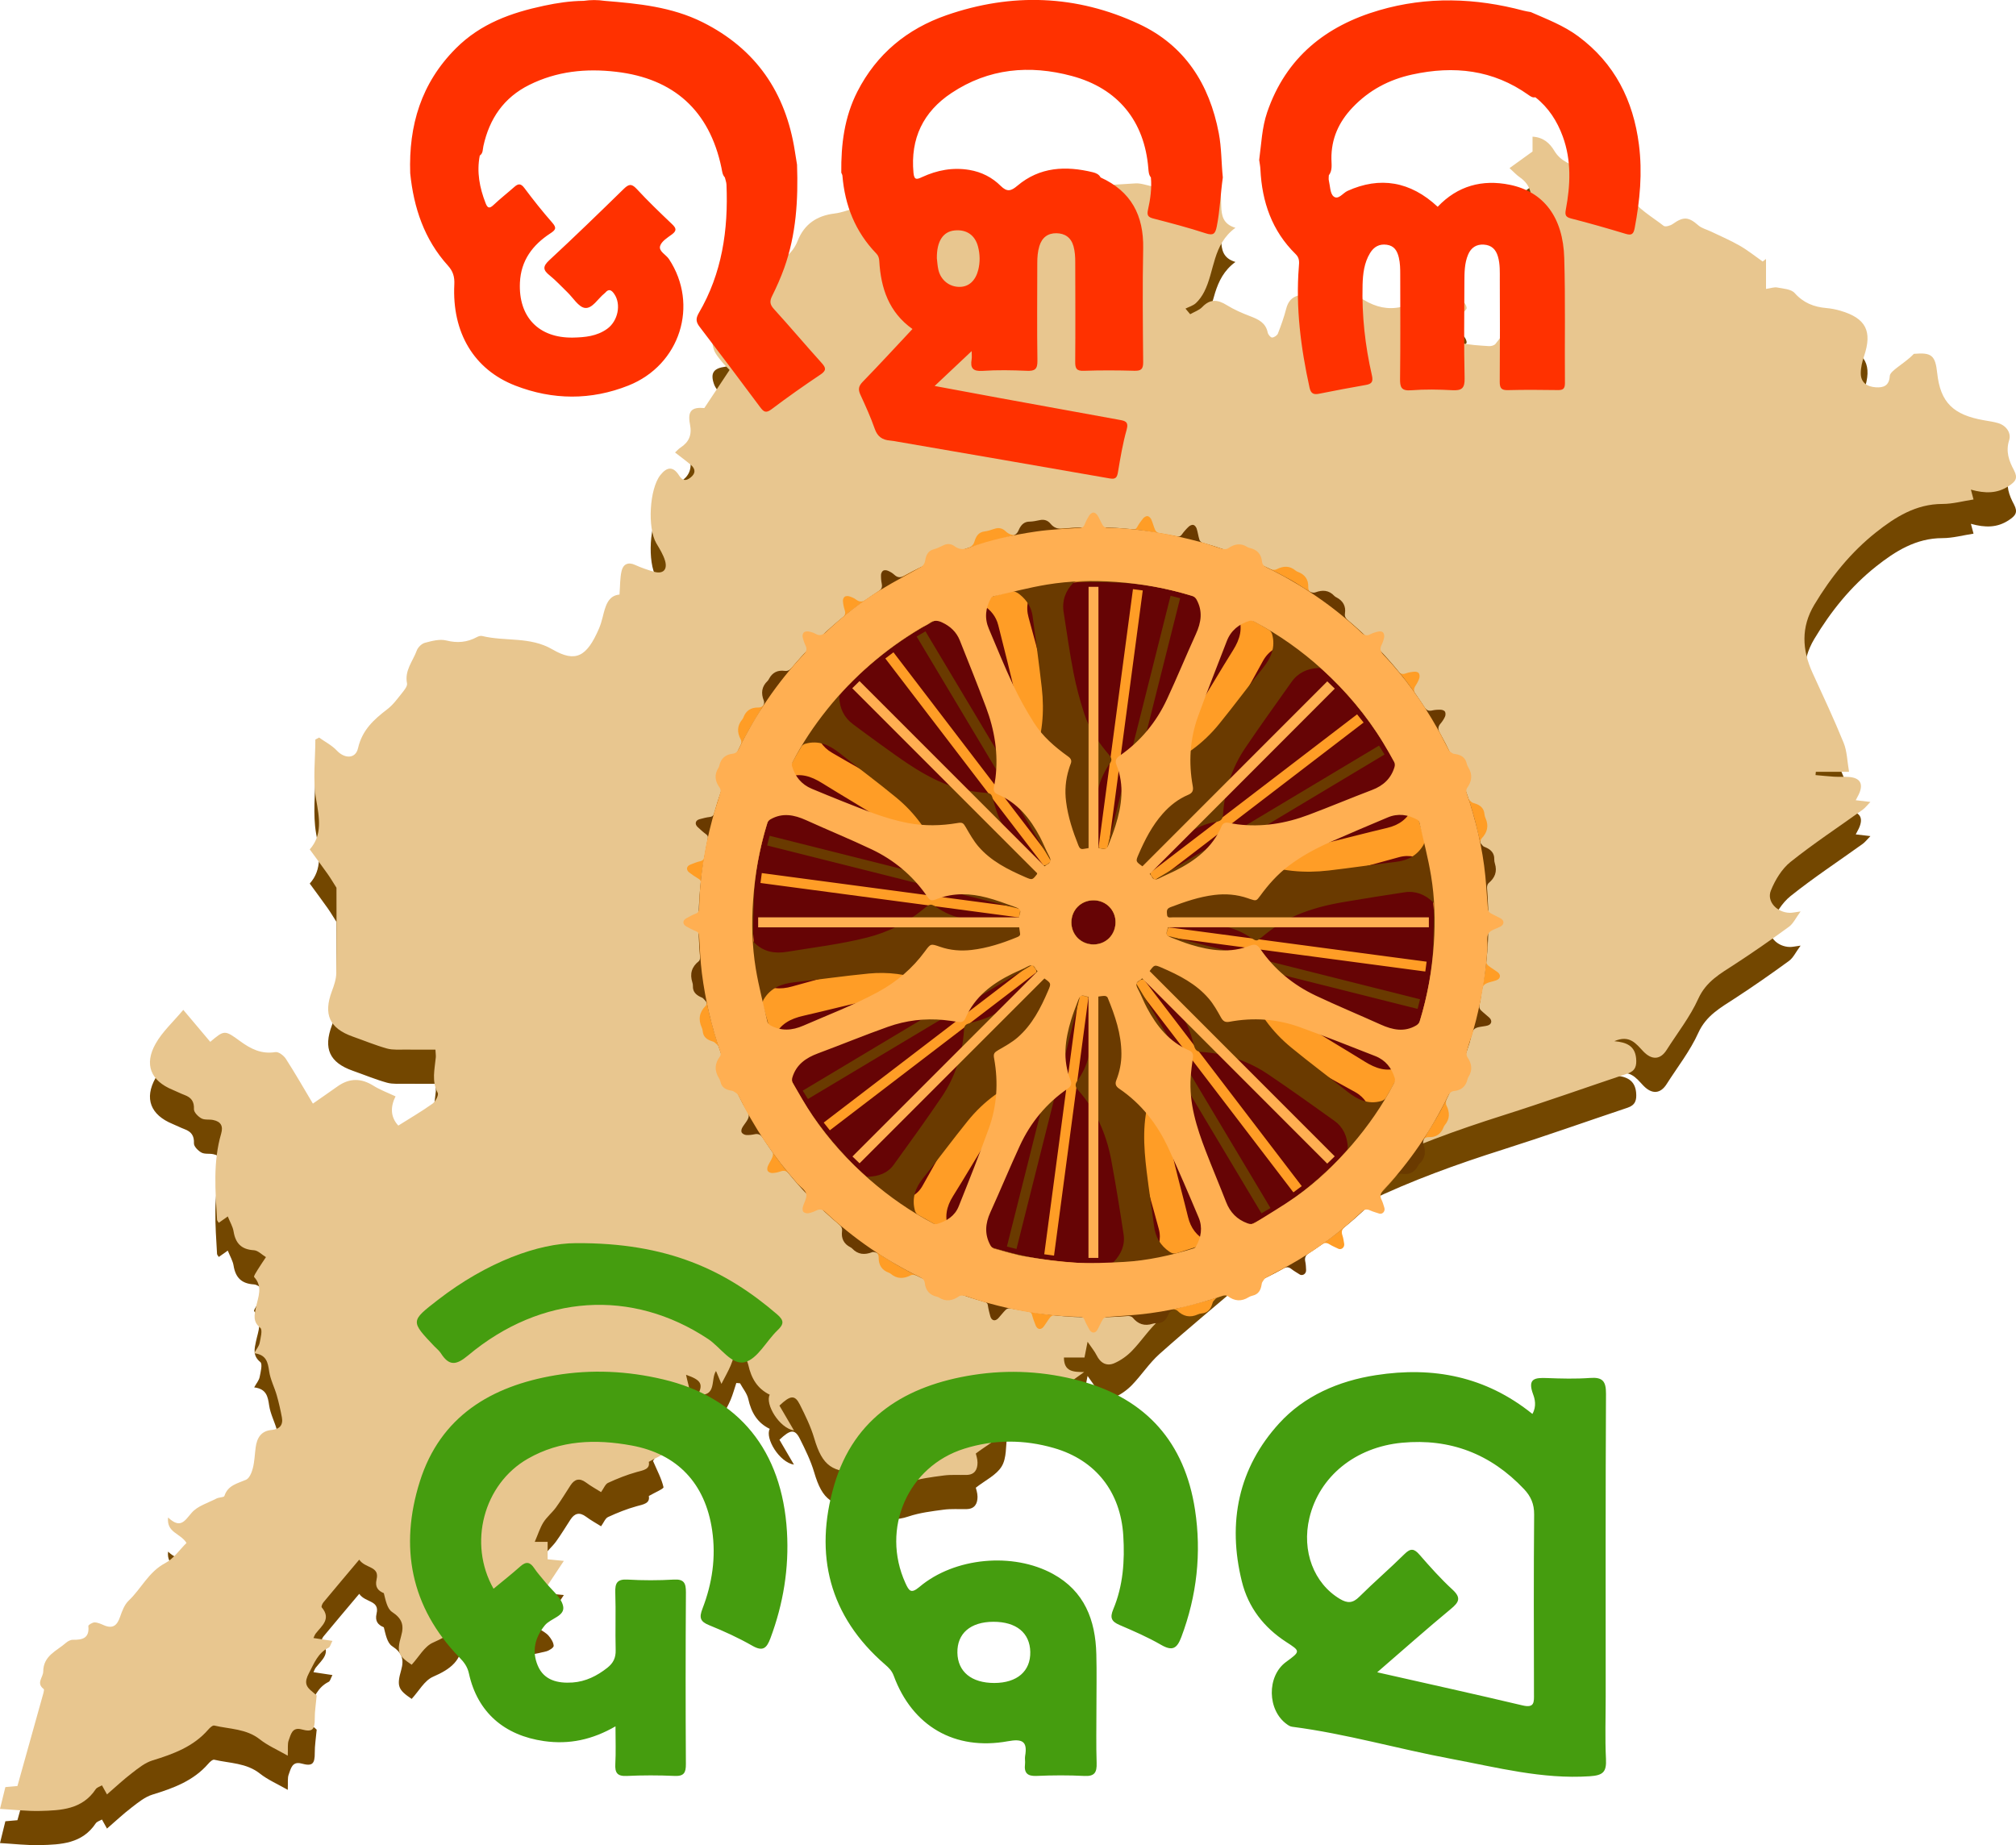 <svg xmlns="http://www.w3.org/2000/svg" xmlns:xlink="http://www.w3.org/1999/xlink" preserveAspectRatio="xMidYMid" width="59" height="54" viewBox="0 0 59 54">
  <defs>
    <style>
      .cls-1 {
        fill: #734700;
      }

      .cls-1, .cls-2, .cls-3, .cls-5, .cls-6, .cls-7, .cls-8 {
        fill-rule: evenodd;
      }

      .cls-2 {
        fill: #e8c68f;
      }

      .cls-3 {
        fill: #ff3100;
      }

      .cls-4 {
        fill: #660405;
      }

      .cls-5 {
        fill: #ff9d26;
      }

      .cls-6 {
        fill: #6a3a00;
      }

      .cls-7 {
        fill: #ffaf52;
      }

      .cls-8 {
        fill: #459d0f;
      }
    </style>
  </defs>
  <g>
    <path d="M12.743,31.719 C12.455,31.719 12.171,31.722 11.887,31.718 C11.700,31.715 11.503,31.735 11.327,31.687 C10.987,31.592 10.659,31.455 10.326,31.338 C9.642,31.097 9.458,30.688 9.714,30.006 C9.777,29.838 9.839,29.656 9.841,29.480 C9.854,28.635 9.847,27.789 9.847,26.981 C9.762,26.848 9.683,26.712 9.592,26.583 C9.428,26.350 9.257,26.123 9.065,25.859 C9.439,25.440 9.348,24.941 9.251,24.390 C9.152,23.824 9.229,23.226 9.229,22.643 C9.266,22.624 9.302,22.605 9.339,22.586 C9.513,22.711 9.713,22.812 9.856,22.965 C10.083,23.208 10.406,23.216 10.478,22.897 C10.599,22.364 10.943,22.056 11.340,21.752 C11.507,21.624 11.636,21.443 11.770,21.276 C11.835,21.195 11.928,21.080 11.912,21.000 C11.835,20.623 12.083,20.351 12.197,20.039 C12.231,19.944 12.341,19.837 12.437,19.812 C12.640,19.758 12.871,19.696 13.064,19.745 C13.388,19.826 13.672,19.799 13.958,19.645 C14.003,19.620 14.066,19.602 14.113,19.614 C14.789,19.779 15.509,19.623 16.166,20.005 C16.848,20.401 17.172,20.222 17.529,19.398 C17.575,19.291 17.609,19.177 17.637,19.063 C17.716,18.748 17.788,18.431 18.130,18.401 C18.151,18.142 18.141,17.916 18.193,17.704 C18.239,17.514 18.382,17.437 18.591,17.535 C18.765,17.616 18.950,17.677 19.135,17.732 C19.398,17.809 19.541,17.680 19.464,17.413 C19.411,17.232 19.305,17.064 19.208,16.900 C18.943,16.449 19.007,15.308 19.326,14.904 C19.524,14.654 19.703,14.648 19.871,14.911 C19.973,15.073 20.070,15.084 20.207,14.978 C20.361,14.858 20.362,14.727 20.217,14.604 C20.071,14.481 19.917,14.369 19.756,14.243 C19.818,14.186 19.860,14.136 19.913,14.102 C20.164,13.937 20.255,13.733 20.193,13.419 C20.116,13.024 20.247,12.909 20.613,12.942 C20.855,12.577 21.091,12.220 21.352,11.827 C21.306,11.779 21.206,11.686 21.122,11.581 C21.036,11.473 20.938,11.363 20.894,11.236 C20.784,10.918 20.886,10.778 21.217,10.734 C21.283,10.725 21.347,10.690 21.396,10.672 C21.305,10.472 21.124,10.265 21.167,10.130 C21.291,9.738 21.458,9.338 21.705,9.015 C21.834,8.846 22.161,8.802 22.409,8.754 C22.848,8.669 23.175,8.475 23.347,8.042 C23.538,7.562 23.906,7.311 24.422,7.249 C24.642,7.223 24.856,7.135 25.071,7.072 C25.402,6.975 25.512,6.682 25.632,6.411 C25.654,6.361 25.577,6.242 25.517,6.188 C25.406,6.089 25.244,6.037 25.160,5.923 C25.090,5.828 25.076,5.669 25.095,5.547 C25.100,5.509 25.308,5.452 25.394,5.483 C25.725,5.604 26.051,5.743 26.365,5.902 C26.614,6.027 26.738,6.259 26.732,6.537 C26.726,6.810 26.881,6.915 27.114,6.969 C27.270,7.006 27.441,7.024 27.573,7.103 C28.126,7.433 28.718,7.384 29.291,7.245 C29.549,7.182 29.756,6.924 30.000,6.778 C30.156,6.684 30.333,6.588 30.509,6.572 C31.416,6.487 32.325,6.420 33.234,6.367 C33.416,6.356 33.601,6.446 33.787,6.460 C33.918,6.469 34.093,6.474 34.180,6.400 C34.563,6.074 35.020,6.047 35.479,6.051 C35.557,6.052 35.680,6.224 35.699,6.331 C35.741,6.561 35.729,6.801 35.740,7.037 C35.751,7.303 35.787,7.557 36.156,7.667 C35.482,8.159 35.553,8.937 35.240,9.544 C35.178,9.664 35.096,9.781 34.998,9.872 C34.916,9.947 34.796,9.980 34.694,10.032 C34.740,10.087 34.786,10.141 34.832,10.196 C34.951,10.127 35.094,10.081 35.185,9.986 C35.416,9.744 35.635,9.764 35.901,9.929 C36.116,10.062 36.354,10.166 36.592,10.256 C36.833,10.348 37.044,10.448 37.101,10.734 C37.113,10.792 37.185,10.879 37.228,10.878 C37.288,10.877 37.377,10.818 37.399,10.762 C37.492,10.524 37.578,10.282 37.642,10.035 C37.696,9.826 37.801,9.695 38.015,9.643 C38.138,9.613 38.283,9.590 38.372,9.511 C38.689,9.227 39.005,9.332 39.325,9.479 C39.530,9.573 39.734,9.670 39.927,9.785 C40.264,9.985 40.613,10.071 41.004,9.984 C41.209,9.939 41.400,9.942 41.526,10.182 C41.561,10.249 41.767,10.291 41.858,10.254 C42.092,10.157 42.301,10.002 42.529,9.886 C42.615,9.842 42.729,9.812 42.817,9.832 C42.868,9.843 42.940,9.993 42.918,10.037 C42.879,10.113 42.782,10.180 42.695,10.208 C42.403,10.305 42.475,10.558 42.487,10.747 C42.493,10.851 42.638,11.007 42.746,11.034 C43.014,11.100 43.297,11.110 43.575,11.130 C43.639,11.135 43.732,11.109 43.768,11.063 C44.183,10.534 44.587,10.000 44.812,9.352 C44.909,9.074 44.799,8.874 44.668,8.664 C44.415,8.259 44.474,8.006 44.893,7.738 C44.736,7.539 44.655,7.353 44.758,7.068 C44.873,6.747 44.803,6.410 44.476,6.187 C44.380,6.121 44.301,6.032 44.178,5.920 C44.399,5.760 44.603,5.614 44.851,5.434 C44.851,5.340 44.851,5.183 44.851,5.000 C45.166,5.016 45.355,5.191 45.487,5.411 C45.676,5.725 45.967,5.817 46.293,5.929 C46.805,6.105 47.357,6.199 47.701,6.752 C47.922,7.106 48.343,7.340 48.689,7.610 C48.736,7.647 48.883,7.606 48.952,7.557 C49.270,7.332 49.416,7.343 49.707,7.598 C49.805,7.683 49.949,7.716 50.071,7.775 C50.354,7.911 50.644,8.034 50.916,8.191 C51.151,8.325 51.364,8.498 51.586,8.654 C51.619,8.629 51.652,8.604 51.684,8.579 C51.684,8.861 51.684,9.144 51.684,9.456 C51.825,9.435 51.924,9.397 52.011,9.414 C52.189,9.448 52.419,9.460 52.522,9.576 C52.780,9.865 53.085,9.984 53.452,10.016 C53.589,10.028 53.728,10.055 53.861,10.094 C54.608,10.312 54.800,10.692 54.553,11.424 C54.499,11.584 54.457,11.756 54.457,11.923 C54.456,12.197 54.642,12.318 54.897,12.335 C55.127,12.351 55.289,12.286 55.306,12.005 C55.311,11.919 55.431,11.829 55.515,11.762 C55.682,11.631 55.860,11.516 56.010,11.356 C56.531,11.310 56.638,11.400 56.694,11.918 C56.786,12.774 57.157,13.145 58.075,13.302 C58.212,13.326 58.352,13.345 58.484,13.385 C58.724,13.459 58.864,13.679 58.801,13.878 C58.691,14.218 58.798,14.494 58.942,14.765 C59.064,14.997 58.985,15.093 58.791,15.222 C58.451,15.449 58.096,15.446 57.680,15.330 C57.711,15.447 57.728,15.509 57.757,15.618 C57.450,15.665 57.148,15.749 56.846,15.749 C56.074,15.749 55.465,16.134 54.904,16.579 C54.168,17.162 53.581,17.892 53.097,18.700 C52.706,19.353 52.737,20.016 53.045,20.691 C53.356,21.371 53.675,22.048 53.956,22.740 C54.057,22.989 54.060,23.278 54.114,23.589 C53.752,23.589 53.447,23.589 53.142,23.589 C53.139,23.621 53.136,23.652 53.133,23.684 C53.314,23.700 53.495,23.720 53.675,23.731 C53.815,23.739 53.955,23.730 54.094,23.738 C54.441,23.758 54.546,23.939 54.397,24.253 C54.375,24.300 54.349,24.345 54.310,24.420 C54.448,24.437 54.560,24.450 54.739,24.470 C54.645,24.566 54.586,24.645 54.511,24.699 C53.806,25.206 53.079,25.684 52.402,26.225 C52.147,26.429 51.950,26.755 51.826,27.064 C51.697,27.388 52.010,27.710 52.384,27.715 C52.455,27.716 52.526,27.698 52.696,27.675 C52.552,27.870 52.481,28.032 52.357,28.122 C51.839,28.500 51.312,28.868 50.774,29.218 C50.354,29.492 49.933,29.719 49.702,30.229 C49.462,30.760 49.091,31.231 48.776,31.727 C48.594,32.015 48.345,32.034 48.093,31.771 C47.881,31.549 47.696,31.275 47.244,31.472 C47.614,31.504 47.846,31.616 47.882,31.970 C47.904,32.193 47.861,32.342 47.635,32.418 C46.418,32.826 45.207,33.256 43.984,33.644 C41.279,34.501 38.682,35.562 36.493,37.433 C35.640,38.163 34.773,38.878 33.935,39.625 C33.634,39.893 33.409,40.245 33.127,40.536 C32.984,40.683 32.804,40.812 32.617,40.894 C32.389,40.995 32.206,40.894 32.093,40.664 C32.036,40.549 31.951,40.449 31.829,40.269 C31.788,40.478 31.766,40.587 31.738,40.730 C31.541,40.730 31.343,40.730 31.137,40.730 C31.137,41.147 31.415,41.154 31.729,41.155 C31.445,41.358 31.202,41.534 30.947,41.717 C30.916,41.612 30.876,41.475 30.816,41.268 C30.486,41.527 30.207,41.774 29.898,41.975 C29.780,42.052 29.593,42.025 29.474,42.040 C29.431,42.318 29.464,42.671 29.316,42.915 C29.162,43.171 28.834,43.323 28.558,43.540 C28.565,43.577 28.607,43.690 28.608,43.803 C28.609,44.006 28.527,44.160 28.292,44.166 C28.067,44.172 27.839,44.153 27.617,44.183 C27.270,44.229 26.916,44.272 26.587,44.382 C26.246,44.496 25.981,44.496 25.706,44.232 C25.594,44.124 25.382,44.067 25.219,44.075 C24.359,44.114 24.067,43.904 23.828,43.091 C23.728,42.751 23.568,42.426 23.409,42.108 C23.263,41.817 23.133,41.831 22.811,42.137 C22.941,42.361 23.074,42.588 23.236,42.865 C22.805,42.795 22.383,42.088 22.527,41.818 C22.161,41.640 21.986,41.335 21.900,40.947 C21.864,40.783 21.741,40.638 21.658,40.484 C21.622,40.481 21.585,40.478 21.549,40.475 C21.494,40.640 21.449,40.808 21.382,40.968 C21.313,41.131 21.223,41.286 21.113,41.502 C21.046,41.341 21.007,41.249 20.955,41.124 C20.790,41.368 20.987,41.876 20.429,41.816 C20.585,41.501 20.511,41.385 20.078,41.236 C20.119,41.457 20.209,41.667 20.177,41.856 C20.146,42.040 19.991,42.203 19.865,42.418 C19.541,42.110 19.201,41.598 18.644,42.089 C18.696,42.315 18.744,42.522 18.805,42.787 C18.875,42.631 18.924,42.521 18.979,42.398 C19.264,42.491 19.191,42.655 19.111,42.756 C19.234,43.043 19.361,43.276 19.418,43.524 C19.429,43.571 19.163,43.681 18.988,43.783 C19.029,44.000 18.835,44.027 18.629,44.083 C18.344,44.162 18.065,44.274 17.796,44.398 C17.714,44.435 17.671,44.558 17.591,44.669 C17.451,44.581 17.293,44.495 17.150,44.388 C16.960,44.248 16.817,44.286 16.695,44.473 C16.554,44.689 16.422,44.910 16.271,45.118 C16.159,45.271 16.003,45.396 15.903,45.555 C15.802,45.717 15.745,45.906 15.650,46.125 C15.820,46.125 15.911,46.125 16.027,46.125 C16.027,46.299 16.027,46.455 16.027,46.635 C16.170,46.649 16.291,46.661 16.501,46.682 C16.266,47.036 16.058,47.350 15.827,47.699 C15.885,47.741 15.988,47.793 16.057,47.874 C16.128,47.957 16.199,48.067 16.204,48.168 C16.207,48.220 16.072,48.307 15.987,48.329 C15.700,48.405 15.402,48.442 15.118,48.526 C14.794,48.621 14.703,48.584 14.619,48.252 C14.617,48.242 14.617,48.231 14.614,48.221 C14.579,48.098 13.747,47.676 13.650,47.748 C13.585,47.796 13.526,47.904 13.528,47.983 C13.547,48.592 13.181,48.852 12.673,49.073 C12.421,49.183 12.258,49.494 12.048,49.721 C11.658,49.457 11.603,49.356 11.741,48.876 C11.832,48.558 11.762,48.365 11.475,48.177 C11.329,48.081 11.285,47.829 11.233,47.626 C11.068,47.557 10.967,47.453 11.021,47.223 C11.115,46.829 10.692,46.909 10.513,46.646 C10.144,47.084 9.801,47.490 9.463,47.898 C9.432,47.936 9.398,48.020 9.415,48.041 C9.703,48.380 9.417,48.580 9.239,48.809 C9.215,48.840 9.202,48.881 9.173,48.939 C9.364,48.968 9.534,48.994 9.729,49.023 C9.679,49.116 9.663,49.200 9.618,49.222 C9.301,49.379 9.199,49.670 9.044,49.962 C8.896,50.241 8.950,50.361 9.149,50.518 C9.216,50.570 9.276,50.630 9.268,50.623 C9.244,50.893 9.210,51.092 9.212,51.290 C9.215,51.628 9.141,51.699 8.825,51.613 C8.547,51.538 8.512,51.767 8.450,51.931 C8.410,52.035 8.432,52.162 8.422,52.383 C8.116,52.208 7.836,52.088 7.606,51.906 C7.207,51.591 6.723,51.607 6.271,51.501 C6.224,51.489 6.141,51.565 6.096,51.618 C5.661,52.120 5.073,52.334 4.461,52.522 C4.243,52.589 4.047,52.749 3.860,52.893 C3.615,53.080 3.390,53.293 3.131,53.516 C3.068,53.403 3.030,53.334 2.984,53.251 C2.922,53.287 2.837,53.310 2.801,53.364 C2.406,53.958 1.786,53.985 1.174,54.000 C0.787,54.010 0.399,53.962 0.000,53.940 C0.048,53.745 0.101,53.532 0.157,53.302 C0.274,53.292 0.388,53.282 0.510,53.271 C0.766,52.356 1.020,51.451 1.272,50.545 C1.282,50.508 1.295,50.444 1.278,50.431 C1.049,50.259 1.264,50.090 1.265,49.920 C1.269,49.451 1.660,49.319 1.930,49.080 C1.983,49.033 2.064,48.990 2.132,48.991 C2.413,48.996 2.623,48.945 2.585,48.588 C2.582,48.557 2.704,48.482 2.768,48.482 C2.860,48.483 2.954,48.528 3.043,48.566 C3.310,48.681 3.432,48.561 3.516,48.314 C3.574,48.147 3.644,47.959 3.768,47.843 C4.136,47.493 4.348,47.004 4.832,46.749 C5.082,46.618 5.261,46.350 5.458,46.157 C5.280,45.868 4.871,45.861 4.919,45.411 C5.283,45.754 5.404,45.510 5.610,45.273 C5.782,45.073 6.087,44.986 6.337,44.856 C6.410,44.818 6.552,44.826 6.567,44.782 C6.670,44.465 6.947,44.418 7.201,44.307 C7.300,44.264 7.368,44.093 7.400,43.967 C7.450,43.772 7.455,43.565 7.482,43.363 C7.520,43.083 7.637,42.876 7.956,42.849 C8.175,42.830 8.292,42.711 8.250,42.484 C8.209,42.265 8.160,42.047 8.099,41.834 C8.031,41.598 7.912,41.372 7.877,41.133 C7.839,40.871 7.798,40.648 7.439,40.604 C7.506,40.482 7.579,40.399 7.598,40.305 C7.628,40.157 7.688,39.920 7.619,39.863 C7.389,39.677 7.447,39.472 7.492,39.256 C7.555,38.957 7.699,38.659 7.438,38.375 C7.418,38.353 7.498,38.231 7.541,38.161 C7.618,38.036 7.702,37.915 7.783,37.792 C7.665,37.721 7.551,37.597 7.430,37.590 C7.064,37.568 6.893,37.387 6.836,37.041 C6.814,36.902 6.735,36.773 6.666,36.601 C6.551,36.683 6.480,36.733 6.403,36.787 C6.381,36.750 6.353,36.725 6.352,36.698 C6.304,35.854 6.230,35.008 6.472,34.179 C6.539,33.950 6.459,33.825 6.241,33.779 C6.126,33.754 5.989,33.784 5.894,33.731 C5.797,33.678 5.672,33.551 5.676,33.461 C5.686,33.236 5.597,33.121 5.404,33.048 C5.284,33.003 5.169,32.943 5.050,32.894 C4.412,32.631 4.210,32.154 4.556,31.542 C4.756,31.189 5.073,30.903 5.364,30.555 C5.660,30.905 5.906,31.198 6.153,31.491 C6.562,31.148 6.571,31.136 7.023,31.468 C7.338,31.699 7.651,31.858 8.061,31.791 C8.152,31.776 8.304,31.892 8.366,31.988 C8.637,32.409 8.886,32.844 9.157,33.299 C9.427,33.110 9.655,32.954 9.881,32.793 C10.228,32.548 10.569,32.549 10.930,32.776 C11.125,32.898 11.347,32.979 11.576,33.087 C11.431,33.373 11.414,33.682 11.657,33.942 C12.004,33.723 12.343,33.526 12.661,33.299 C12.748,33.237 12.844,33.048 12.810,32.984 C12.627,32.639 12.722,32.293 12.754,31.946 C12.759,31.894 12.750,31.840 12.743,31.719 Z" class="cls-1"/>
    <path d="M12.743,30.719 C12.455,30.719 12.171,30.722 11.887,30.718 C11.700,30.715 11.503,30.735 11.327,30.687 C10.987,30.592 10.659,30.455 10.326,30.338 C9.642,30.097 9.458,29.688 9.714,29.006 C9.777,28.838 9.839,28.656 9.841,28.480 C9.854,27.635 9.847,26.789 9.847,25.981 C9.762,25.848 9.683,25.712 9.592,25.583 C9.428,25.350 9.257,25.123 9.065,24.859 C9.439,24.440 9.348,23.941 9.251,23.390 C9.152,22.824 9.229,22.226 9.229,21.643 C9.266,21.624 9.302,21.605 9.339,21.586 C9.513,21.711 9.713,21.812 9.856,21.965 C10.083,22.208 10.406,22.216 10.478,21.897 C10.599,21.364 10.943,21.056 11.340,20.752 C11.507,20.624 11.636,20.443 11.770,20.276 C11.835,20.195 11.928,20.080 11.912,20.000 C11.835,19.623 12.083,19.351 12.197,19.039 C12.231,18.944 12.341,18.837 12.437,18.812 C12.640,18.758 12.871,18.696 13.064,18.745 C13.388,18.826 13.672,18.799 13.958,18.645 C14.003,18.620 14.066,18.602 14.113,18.614 C14.789,18.779 15.509,18.623 16.166,19.005 C16.848,19.401 17.172,19.222 17.529,18.398 C17.575,18.291 17.609,18.177 17.637,18.063 C17.716,17.748 17.788,17.431 18.130,17.401 C18.151,17.142 18.141,16.916 18.193,16.704 C18.239,16.514 18.382,16.437 18.591,16.535 C18.765,16.616 18.950,16.677 19.135,16.732 C19.398,16.809 19.541,16.680 19.464,16.413 C19.411,16.232 19.305,16.064 19.208,15.900 C18.943,15.449 19.007,14.308 19.326,13.904 C19.524,13.654 19.703,13.648 19.871,13.911 C19.973,14.073 20.070,14.084 20.207,13.978 C20.361,13.858 20.362,13.727 20.217,13.604 C20.071,13.481 19.917,13.369 19.756,13.243 C19.818,13.186 19.860,13.136 19.913,13.102 C20.164,12.937 20.255,12.733 20.193,12.419 C20.116,12.024 20.247,11.909 20.613,11.942 C20.855,11.577 21.091,11.220 21.352,10.827 C21.306,10.779 21.206,10.686 21.122,10.581 C21.036,10.473 20.938,10.363 20.894,10.236 C20.784,9.918 20.886,9.778 21.217,9.734 C21.283,9.725 21.347,9.690 21.396,9.672 C21.305,9.472 21.124,9.265 21.167,9.130 C21.291,8.738 21.458,8.338 21.705,8.015 C21.834,7.846 22.161,7.802 22.409,7.754 C22.848,7.669 23.175,7.475 23.347,7.042 C23.538,6.562 23.906,6.311 24.422,6.249 C24.642,6.223 24.856,6.135 25.071,6.072 C25.402,5.975 25.512,5.682 25.632,5.411 C25.654,5.361 25.577,5.242 25.517,5.188 C25.406,5.089 25.244,5.037 25.160,4.923 C25.090,4.828 25.076,4.669 25.095,4.547 C25.100,4.509 25.308,4.452 25.394,4.483 C25.725,4.604 26.051,4.743 26.365,4.902 C26.614,5.027 26.738,5.259 26.732,5.537 C26.726,5.810 26.881,5.915 27.114,5.969 C27.270,6.006 27.441,6.024 27.573,6.103 C28.126,6.433 28.718,6.384 29.291,6.245 C29.549,6.182 29.756,5.924 30.000,5.778 C30.156,5.684 30.333,5.588 30.509,5.572 C31.416,5.487 32.325,5.420 33.234,5.367 C33.416,5.356 33.601,5.446 33.787,5.460 C33.918,5.469 34.093,5.474 34.180,5.400 C34.563,5.074 35.020,5.047 35.479,5.051 C35.557,5.052 35.680,5.224 35.699,5.331 C35.741,5.561 35.729,5.801 35.740,6.037 C35.751,6.303 35.787,6.557 36.156,6.667 C35.482,7.159 35.553,7.937 35.240,8.544 C35.178,8.664 35.096,8.781 34.998,8.872 C34.916,8.947 34.796,8.980 34.694,9.032 C34.740,9.087 34.786,9.141 34.832,9.196 C34.951,9.127 35.094,9.081 35.185,8.986 C35.416,8.744 35.635,8.764 35.901,8.929 C36.116,9.062 36.354,9.166 36.592,9.256 C36.833,9.348 37.044,9.448 37.101,9.734 C37.113,9.792 37.185,9.879 37.228,9.878 C37.288,9.877 37.377,9.818 37.399,9.762 C37.492,9.524 37.578,9.282 37.642,9.035 C37.696,8.826 37.801,8.695 38.015,8.643 C38.138,8.613 38.283,8.590 38.372,8.511 C38.689,8.227 39.005,8.332 39.325,8.479 C39.530,8.573 39.734,8.670 39.927,8.785 C40.264,8.985 40.613,9.071 41.004,8.984 C41.209,8.939 41.400,8.942 41.526,9.182 C41.561,9.249 41.767,9.291 41.858,9.254 C42.092,9.157 42.301,9.002 42.529,8.886 C42.615,8.842 42.729,8.812 42.817,8.832 C42.868,8.843 42.940,8.993 42.918,9.037 C42.879,9.113 42.782,9.180 42.695,9.208 C42.403,9.305 42.475,9.558 42.487,9.747 C42.493,9.851 42.638,10.007 42.746,10.034 C43.014,10.100 43.297,10.110 43.575,10.130 C43.639,10.135 43.732,10.109 43.768,10.063 C44.183,9.534 44.587,9.000 44.812,8.352 C44.909,8.074 44.799,7.874 44.668,7.664 C44.415,7.259 44.474,7.006 44.893,6.738 C44.736,6.539 44.655,6.353 44.758,6.068 C44.873,5.747 44.803,5.410 44.476,5.187 C44.380,5.121 44.301,5.032 44.178,4.920 C44.399,4.760 44.603,4.614 44.851,4.434 C44.851,4.340 44.851,4.183 44.851,4.000 C45.166,4.016 45.355,4.191 45.487,4.411 C45.676,4.725 45.967,4.817 46.293,4.929 C46.805,5.105 47.357,5.199 47.701,5.752 C47.922,6.106 48.343,6.340 48.689,6.610 C48.736,6.647 48.883,6.606 48.952,6.557 C49.270,6.332 49.416,6.343 49.707,6.598 C49.805,6.683 49.949,6.716 50.071,6.775 C50.354,6.911 50.644,7.034 50.916,7.191 C51.151,7.325 51.364,7.498 51.586,7.654 C51.619,7.629 51.652,7.604 51.684,7.579 C51.684,7.861 51.684,8.144 51.684,8.456 C51.825,8.435 51.924,8.397 52.011,8.414 C52.189,8.448 52.419,8.460 52.522,8.576 C52.780,8.865 53.085,8.984 53.452,9.016 C53.589,9.028 53.728,9.055 53.861,9.094 C54.608,9.312 54.800,9.692 54.553,10.424 C54.499,10.584 54.457,10.756 54.457,10.923 C54.456,11.197 54.642,11.318 54.897,11.335 C55.127,11.351 55.289,11.286 55.306,11.005 C55.311,10.919 55.431,10.829 55.515,10.762 C55.682,10.631 55.860,10.516 56.010,10.356 C56.531,10.310 56.638,10.400 56.694,10.918 C56.786,11.774 57.157,12.145 58.075,12.302 C58.212,12.326 58.352,12.345 58.484,12.385 C58.724,12.459 58.864,12.679 58.801,12.878 C58.691,13.218 58.798,13.494 58.942,13.765 C59.064,13.997 58.985,14.093 58.791,14.222 C58.451,14.449 58.096,14.446 57.680,14.330 C57.711,14.447 57.728,14.509 57.757,14.618 C57.450,14.665 57.148,14.749 56.846,14.749 C56.074,14.749 55.465,15.134 54.904,15.579 C54.168,16.162 53.581,16.892 53.097,17.700 C52.706,18.353 52.737,19.016 53.045,19.691 C53.356,20.371 53.675,21.048 53.956,21.740 C54.057,21.989 54.060,22.278 54.114,22.589 C53.752,22.589 53.447,22.589 53.142,22.589 C53.139,22.621 53.136,22.652 53.133,22.684 C53.314,22.700 53.495,22.720 53.675,22.731 C53.815,22.739 53.955,22.730 54.094,22.738 C54.441,22.758 54.546,22.939 54.397,23.253 C54.375,23.300 54.349,23.345 54.310,23.420 C54.448,23.437 54.560,23.450 54.739,23.470 C54.645,23.566 54.586,23.645 54.511,23.699 C53.806,24.206 53.079,24.684 52.402,25.225 C52.147,25.429 51.950,25.755 51.826,26.064 C51.697,26.388 52.010,26.710 52.384,26.715 C52.455,26.716 52.526,26.698 52.696,26.675 C52.552,26.870 52.481,27.032 52.357,27.122 C51.839,27.500 51.312,27.868 50.774,28.218 C50.354,28.492 49.933,28.719 49.702,29.229 C49.462,29.760 49.091,30.231 48.776,30.727 C48.594,31.015 48.345,31.034 48.093,30.771 C47.881,30.549 47.696,30.275 47.244,30.472 C47.614,30.504 47.846,30.616 47.882,30.970 C47.904,31.193 47.861,31.342 47.635,31.418 C46.418,31.826 45.207,32.256 43.984,32.644 C41.279,33.501 38.682,34.562 36.493,36.433 C35.640,37.163 34.773,37.878 33.935,38.625 C33.634,38.893 33.409,39.245 33.127,39.536 C32.984,39.683 32.804,39.812 32.617,39.894 C32.389,39.995 32.206,39.894 32.093,39.664 C32.036,39.549 31.951,39.449 31.829,39.269 C31.788,39.478 31.766,39.587 31.738,39.730 C31.541,39.730 31.343,39.730 31.137,39.730 C31.137,40.147 31.415,40.154 31.729,40.155 C31.445,40.358 31.202,40.534 30.947,40.717 C30.916,40.612 30.876,40.475 30.816,40.268 C30.486,40.527 30.207,40.774 29.898,40.975 C29.780,41.052 29.593,41.025 29.474,41.040 C29.431,41.318 29.464,41.671 29.316,41.915 C29.162,42.171 28.834,42.323 28.558,42.540 C28.565,42.577 28.607,42.690 28.608,42.803 C28.609,43.006 28.527,43.160 28.292,43.166 C28.067,43.172 27.839,43.153 27.617,43.183 C27.270,43.229 26.916,43.272 26.587,43.382 C26.246,43.496 25.981,43.496 25.706,43.232 C25.594,43.124 25.382,43.067 25.219,43.075 C24.359,43.114 24.067,42.904 23.828,42.091 C23.728,41.751 23.568,41.426 23.409,41.108 C23.263,40.817 23.133,40.831 22.811,41.137 C22.941,41.361 23.074,41.588 23.236,41.865 C22.805,41.795 22.383,41.088 22.527,40.818 C22.161,40.640 21.986,40.335 21.900,39.947 C21.864,39.783 21.741,39.638 21.658,39.484 C21.622,39.481 21.585,39.478 21.549,39.475 C21.494,39.640 21.449,39.808 21.382,39.968 C21.313,40.131 21.223,40.286 21.113,40.502 C21.046,40.341 21.007,40.249 20.955,40.124 C20.790,40.368 20.987,40.876 20.429,40.816 C20.585,40.501 20.511,40.385 20.078,40.236 C20.119,40.457 20.209,40.667 20.177,40.856 C20.146,41.040 19.991,41.203 19.865,41.418 C19.541,41.110 19.201,40.598 18.644,41.089 C18.696,41.315 18.744,41.522 18.805,41.787 C18.875,41.631 18.924,41.521 18.979,41.398 C19.264,41.491 19.191,41.655 19.111,41.756 C19.234,42.043 19.361,42.276 19.418,42.524 C19.429,42.571 19.163,42.681 18.988,42.783 C19.029,43.000 18.835,43.027 18.629,43.083 C18.344,43.162 18.065,43.274 17.796,43.398 C17.714,43.435 17.671,43.558 17.591,43.669 C17.451,43.581 17.293,43.495 17.150,43.388 C16.960,43.248 16.817,43.286 16.695,43.473 C16.554,43.689 16.422,43.910 16.271,44.118 C16.159,44.271 16.003,44.396 15.903,44.555 C15.802,44.717 15.745,44.906 15.650,45.125 C15.820,45.125 15.911,45.125 16.027,45.125 C16.027,45.299 16.027,45.455 16.027,45.635 C16.170,45.649 16.291,45.661 16.501,45.682 C16.266,46.036 16.058,46.350 15.827,46.699 C15.885,46.741 15.988,46.793 16.057,46.874 C16.128,46.957 16.199,47.067 16.204,47.168 C16.207,47.220 16.072,47.307 15.987,47.329 C15.700,47.405 15.402,47.442 15.118,47.526 C14.794,47.621 14.703,47.584 14.619,47.252 C14.617,47.242 14.617,47.231 14.614,47.221 C14.579,47.098 13.747,46.676 13.650,46.748 C13.585,46.796 13.526,46.904 13.528,46.983 C13.547,47.592 13.181,47.852 12.673,48.073 C12.421,48.183 12.258,48.494 12.048,48.721 C11.658,48.457 11.603,48.356 11.741,47.876 C11.832,47.558 11.762,47.365 11.475,47.177 C11.329,47.081 11.285,46.829 11.233,46.626 C11.068,46.557 10.967,46.453 11.021,46.223 C11.115,45.829 10.692,45.909 10.513,45.646 C10.144,46.084 9.801,46.490 9.463,46.898 C9.432,46.936 9.398,47.020 9.415,47.041 C9.703,47.380 9.417,47.580 9.239,47.809 C9.215,47.840 9.202,47.881 9.173,47.939 C9.364,47.968 9.534,47.994 9.729,48.023 C9.679,48.116 9.663,48.200 9.618,48.222 C9.301,48.379 9.199,48.670 9.044,48.962 C8.896,49.241 8.950,49.361 9.149,49.518 C9.216,49.570 9.276,49.630 9.268,49.623 C9.244,49.893 9.210,50.092 9.212,50.290 C9.215,50.628 9.141,50.699 8.825,50.613 C8.547,50.538 8.512,50.767 8.450,50.931 C8.410,51.035 8.432,51.162 8.422,51.383 C8.116,51.208 7.836,51.088 7.606,50.906 C7.207,50.591 6.723,50.607 6.271,50.501 C6.224,50.489 6.141,50.565 6.096,50.618 C5.661,51.120 5.073,51.334 4.461,51.522 C4.243,51.589 4.047,51.749 3.860,51.893 C3.615,52.080 3.390,52.293 3.131,52.516 C3.068,52.403 3.030,52.334 2.984,52.251 C2.922,52.287 2.837,52.310 2.801,52.364 C2.406,52.958 1.786,52.985 1.174,53.000 C0.787,53.010 0.399,52.962 0.000,52.940 C0.048,52.745 0.101,52.532 0.157,52.302 C0.274,52.292 0.388,52.282 0.510,52.271 C0.766,51.356 1.020,50.451 1.272,49.545 C1.282,49.508 1.295,49.444 1.278,49.431 C1.049,49.259 1.264,49.090 1.265,48.920 C1.269,48.451 1.660,48.319 1.930,48.080 C1.983,48.033 2.064,47.990 2.132,47.991 C2.413,47.996 2.623,47.945 2.585,47.588 C2.582,47.557 2.704,47.482 2.768,47.482 C2.860,47.483 2.954,47.528 3.043,47.566 C3.310,47.681 3.432,47.561 3.516,47.314 C3.574,47.147 3.644,46.959 3.768,46.843 C4.136,46.493 4.348,46.004 4.832,45.749 C5.082,45.618 5.261,45.350 5.458,45.157 C5.280,44.868 4.871,44.861 4.919,44.411 C5.283,44.754 5.404,44.510 5.610,44.273 C5.782,44.073 6.087,43.986 6.337,43.856 C6.410,43.818 6.552,43.826 6.567,43.782 C6.670,43.465 6.947,43.418 7.201,43.307 C7.300,43.264 7.368,43.093 7.400,42.967 C7.450,42.772 7.455,42.565 7.482,42.363 C7.520,42.083 7.637,41.876 7.956,41.849 C8.175,41.830 8.292,41.711 8.250,41.484 C8.209,41.265 8.160,41.047 8.099,40.834 C8.031,40.598 7.912,40.372 7.877,40.133 C7.839,39.871 7.798,39.648 7.439,39.604 C7.506,39.482 7.579,39.399 7.598,39.305 C7.628,39.157 7.688,38.920 7.619,38.863 C7.389,38.677 7.447,38.472 7.492,38.256 C7.555,37.957 7.699,37.659 7.438,37.375 C7.418,37.353 7.498,37.231 7.541,37.161 C7.618,37.036 7.702,36.915 7.783,36.792 C7.665,36.721 7.551,36.597 7.430,36.590 C7.064,36.568 6.893,36.387 6.836,36.041 C6.814,35.902 6.735,35.773 6.666,35.601 C6.551,35.683 6.480,35.733 6.403,35.787 C6.381,35.750 6.353,35.725 6.352,35.698 C6.304,34.854 6.230,34.008 6.472,33.179 C6.539,32.950 6.459,32.825 6.241,32.779 C6.126,32.754 5.989,32.784 5.894,32.731 C5.797,32.678 5.672,32.551 5.676,32.461 C5.686,32.236 5.597,32.121 5.404,32.048 C5.284,32.003 5.169,31.943 5.050,31.894 C4.412,31.631 4.210,31.154 4.556,30.542 C4.756,30.189 5.073,29.903 5.364,29.555 C5.660,29.905 5.906,30.198 6.153,30.491 C6.562,30.148 6.571,30.136 7.023,30.468 C7.338,30.699 7.651,30.858 8.061,30.791 C8.152,30.776 8.304,30.892 8.366,30.988 C8.637,31.409 8.886,31.844 9.157,32.299 C9.427,32.110 9.655,31.954 9.881,31.793 C10.228,31.548 10.569,31.549 10.930,31.776 C11.125,31.898 11.347,31.979 11.576,32.087 C11.431,32.373 11.414,32.682 11.657,32.942 C12.004,32.723 12.343,32.526 12.661,32.299 C12.748,32.237 12.844,32.048 12.810,31.984 C12.627,31.639 12.722,31.293 12.754,30.946 C12.759,30.894 12.750,30.840 12.743,30.719 Z" class="cls-2"/>
    <path d="M47.841,6.672 C47.808,6.846 47.757,6.898 47.578,6.844 C47.048,6.684 46.515,6.531 45.978,6.394 C45.815,6.352 45.797,6.289 45.825,6.136 C45.959,5.417 45.994,4.698 45.736,3.994 C45.570,3.541 45.317,3.147 44.933,2.846 C44.854,2.865 44.795,2.823 44.736,2.781 C43.695,2.039 42.549,1.915 41.331,2.181 C40.650,2.329 40.065,2.639 39.581,3.149 C39.179,3.573 38.958,4.062 38.965,4.652 C38.967,4.814 39.000,4.985 38.889,5.131 C38.889,5.182 38.878,5.236 38.890,5.285 C38.928,5.445 38.925,5.662 39.028,5.748 C39.165,5.862 39.299,5.650 39.435,5.588 C40.384,5.157 41.278,5.306 42.075,6.052 C42.656,5.438 43.380,5.243 44.186,5.408 C45.179,5.611 45.745,6.359 45.779,7.551 C45.815,8.771 45.789,9.994 45.799,11.215 C45.800,11.390 45.731,11.419 45.581,11.416 C45.098,11.409 44.613,11.405 44.130,11.418 C43.935,11.423 43.890,11.355 43.891,11.170 C43.899,10.176 43.897,9.182 43.893,8.188 C43.892,7.962 43.904,7.734 43.839,7.510 C43.777,7.294 43.647,7.173 43.425,7.159 C43.204,7.145 43.050,7.251 42.965,7.452 C42.858,7.706 42.859,7.978 42.857,8.246 C42.853,9.188 42.842,10.131 42.863,11.072 C42.870,11.370 42.773,11.434 42.503,11.420 C42.102,11.398 41.698,11.391 41.299,11.422 C41.006,11.445 40.970,11.330 40.974,11.075 C40.987,10.060 40.980,9.046 40.979,8.031 C40.979,7.866 40.977,7.702 40.938,7.538 C40.890,7.340 40.805,7.194 40.586,7.163 C40.365,7.132 40.207,7.224 40.095,7.408 C39.923,7.692 39.886,8.012 39.877,8.333 C39.853,9.226 39.950,10.110 40.149,10.980 C40.193,11.173 40.148,11.236 39.968,11.267 C39.513,11.346 39.059,11.433 38.606,11.523 C38.448,11.555 38.364,11.523 38.325,11.345 C38.069,10.179 37.917,9.004 38.012,7.806 C38.023,7.673 38.036,7.552 37.919,7.438 C37.227,6.760 36.932,5.910 36.887,4.956 C36.883,4.864 36.863,4.773 36.851,4.682 C36.915,4.214 36.930,3.739 37.085,3.285 C37.634,1.682 38.801,0.756 40.364,0.300 C41.766,-0.110 43.180,-0.063 44.587,0.312 C44.656,0.330 44.727,0.340 44.798,0.353 C45.275,0.563 45.762,0.746 46.189,1.063 C47.256,1.855 47.799,2.936 47.965,4.234 C48.070,5.054 47.994,5.864 47.841,6.672 ZM35.289,6.829 C34.784,6.664 34.269,6.529 33.755,6.396 C33.602,6.357 33.560,6.304 33.596,6.143 C33.666,5.832 33.711,5.515 33.682,5.193 C33.619,5.116 33.615,5.024 33.607,4.930 C33.496,3.544 32.718,2.585 31.366,2.223 C30.128,1.891 28.931,1.999 27.843,2.724 C27.020,3.271 26.640,4.053 26.734,5.058 C26.755,5.286 26.841,5.249 26.989,5.181 C27.427,4.980 27.880,4.892 28.368,4.973 C28.730,5.034 29.037,5.193 29.288,5.442 C29.475,5.627 29.592,5.590 29.772,5.438 C30.430,4.881 31.191,4.848 31.986,5.042 C32.076,5.064 32.163,5.102 32.210,5.193 C33.102,5.598 33.475,6.303 33.456,7.273 C33.434,8.381 33.446,9.489 33.456,10.597 C33.458,10.804 33.396,10.856 33.198,10.851 C32.704,10.837 32.209,10.835 31.716,10.852 C31.503,10.859 31.465,10.781 31.467,10.588 C31.475,9.615 31.470,8.642 31.468,7.668 C31.468,7.513 31.459,7.360 31.417,7.207 C31.345,6.949 31.165,6.830 30.918,6.826 C30.667,6.821 30.493,6.953 30.418,7.203 C30.369,7.364 30.357,7.528 30.357,7.694 C30.357,8.647 30.346,9.600 30.361,10.552 C30.366,10.805 30.287,10.862 30.053,10.852 C29.621,10.834 29.187,10.825 28.757,10.854 C28.471,10.873 28.391,10.773 28.436,10.512 C28.446,10.455 28.437,10.395 28.437,10.275 C28.061,10.629 27.729,10.942 27.353,11.296 C28.033,11.422 28.656,11.539 29.278,11.653 C30.440,11.865 31.602,12.076 32.764,12.288 C32.926,12.317 33.038,12.341 32.972,12.577 C32.857,12.983 32.788,13.403 32.718,13.820 C32.692,13.977 32.646,14.032 32.482,14.003 C30.418,13.642 28.353,13.286 26.288,12.930 C26.207,12.916 26.126,12.899 26.045,12.893 C25.822,12.874 25.679,12.779 25.600,12.549 C25.481,12.209 25.331,11.879 25.180,11.552 C25.110,11.399 25.125,11.300 25.247,11.175 C25.736,10.672 26.211,10.155 26.704,9.629 C26.016,9.141 25.779,8.437 25.733,7.643 C25.728,7.556 25.708,7.484 25.646,7.420 C25.032,6.785 24.726,6.014 24.654,5.140 C24.651,5.111 24.632,5.083 24.621,5.054 C24.612,4.229 24.710,3.429 25.092,2.680 C25.658,1.574 26.550,0.845 27.699,0.445 C29.607,-0.217 31.506,-0.153 33.337,0.704 C34.672,1.329 35.395,2.459 35.669,3.898 C35.751,4.327 35.742,4.762 35.787,5.193 C35.719,5.671 35.705,6.156 35.609,6.632 C35.567,6.838 35.513,6.902 35.289,6.829 ZM27.463,7.898 C27.533,8.201 27.788,8.400 28.087,8.396 C28.359,8.393 28.551,8.211 28.630,7.897 C28.686,7.670 28.681,7.445 28.624,7.222 C28.536,6.880 28.286,6.710 27.939,6.744 C27.600,6.777 27.413,7.059 27.418,7.557 C27.430,7.653 27.435,7.778 27.463,7.898 ZM22.577,11.979 C22.410,12.105 22.346,12.048 22.244,11.913 C21.660,11.127 21.070,10.344 20.476,9.566 C20.368,9.426 20.356,9.324 20.451,9.161 C21.132,8.001 21.317,6.727 21.261,5.404 C21.258,5.333 21.230,5.263 21.214,5.193 C21.138,5.112 21.134,5.006 21.113,4.906 C20.762,3.237 19.719,2.297 18.033,2.101 C17.145,1.997 16.294,2.084 15.487,2.486 C14.744,2.856 14.323,3.473 14.147,4.274 C14.125,4.372 14.141,4.485 14.041,4.553 C13.947,5.036 14.036,5.495 14.211,5.945 C14.269,6.095 14.324,6.112 14.445,5.998 C14.639,5.814 14.851,5.649 15.051,5.472 C15.164,5.372 15.241,5.362 15.346,5.502 C15.605,5.849 15.875,6.189 16.161,6.515 C16.298,6.671 16.264,6.727 16.105,6.831 C15.589,7.168 15.245,7.621 15.216,8.271 C15.170,9.274 15.763,9.897 16.768,9.880 C17.119,9.873 17.467,9.841 17.769,9.624 C18.086,9.396 18.186,8.906 17.977,8.604 C17.900,8.492 17.821,8.438 17.713,8.566 C17.707,8.574 17.698,8.581 17.690,8.587 C17.499,8.738 17.336,9.038 17.120,9.012 C16.932,8.989 16.773,8.714 16.602,8.550 C16.431,8.386 16.270,8.208 16.086,8.060 C15.887,7.902 15.879,7.797 16.077,7.614 C16.811,6.934 17.530,6.237 18.246,5.537 C18.390,5.396 18.474,5.357 18.631,5.527 C18.960,5.883 19.311,6.220 19.662,6.554 C19.783,6.669 19.821,6.743 19.666,6.859 C19.534,6.956 19.361,7.061 19.319,7.198 C19.272,7.356 19.491,7.451 19.579,7.584 C20.460,8.920 19.908,10.680 18.392,11.283 C17.296,11.719 16.176,11.711 15.080,11.285 C13.867,10.814 13.226,9.730 13.296,8.324 C13.307,8.100 13.259,7.939 13.108,7.772 C12.417,7.008 12.107,6.079 12.005,5.069 C11.959,3.668 12.324,2.434 13.343,1.414 C14.071,0.686 14.966,0.371 15.925,0.167 C16.305,0.086 16.690,0.028 17.080,0.025 C17.285,-0.005 17.489,-0.006 17.694,0.025 C18.679,0.105 19.660,0.199 20.565,0.652 C22.123,1.432 22.996,2.708 23.262,4.423 C23.282,4.556 23.305,4.688 23.326,4.820 C23.362,5.848 23.302,6.862 22.951,7.843 C22.849,8.126 22.729,8.398 22.596,8.664 C22.521,8.815 22.530,8.912 22.648,9.042 C23.120,9.561 23.572,10.097 24.042,10.618 C24.172,10.762 24.195,10.839 24.012,10.962 C23.525,11.288 23.045,11.626 22.577,11.979 Z" class="cls-3"/>
    <circle cx="32" cy="27" r="10" class="cls-4"/>
    <path d="M39.181,36.553 C39.089,36.508 38.996,36.471 38.913,36.419 C38.822,36.362 38.754,36.365 38.663,36.432 C38.029,36.893 37.348,37.274 36.629,37.586 C36.302,37.728 35.962,37.840 35.631,37.972 C35.584,37.990 35.548,38.040 35.513,38.080 C35.495,38.100 35.487,38.131 35.479,38.158 C35.433,38.312 35.349,38.422 35.176,38.438 C35.136,38.442 35.094,38.451 35.058,38.468 C34.829,38.572 34.632,38.531 34.453,38.356 C34.423,38.327 34.355,38.318 34.310,38.326 C33.490,38.486 32.664,38.574 31.829,38.547 C31.504,38.537 31.180,38.509 30.856,38.494 C30.817,38.493 30.764,38.518 30.739,38.548 C30.669,38.634 30.614,38.732 30.548,38.821 C30.466,38.931 30.359,38.916 30.308,38.787 C30.269,38.687 30.230,38.587 30.204,38.484 C30.186,38.414 30.147,38.397 30.084,38.387 C29.005,38.218 27.977,37.886 26.995,37.411 C26.936,37.383 26.878,37.348 26.816,37.330 C26.766,37.315 26.700,37.300 26.659,37.321 C26.450,37.429 26.255,37.437 26.067,37.279 C26.052,37.266 26.032,37.256 26.013,37.249 C25.808,37.173 25.712,37.022 25.715,36.807 C25.717,36.713 25.669,36.663 25.593,36.613 C24.657,35.988 23.826,35.246 23.114,34.373 C23.036,34.276 22.962,34.243 22.845,34.283 C22.768,34.310 22.685,34.328 22.604,34.331 C22.559,34.333 22.498,34.308 22.471,34.274 C22.448,34.245 22.452,34.180 22.467,34.140 C22.518,34.012 22.630,33.883 22.621,33.763 C22.612,33.646 22.479,33.540 22.404,33.427 C21.820,32.559 21.365,31.628 21.031,30.637 C21.013,30.584 20.953,30.543 20.907,30.504 C20.883,30.484 20.847,30.478 20.816,30.467 C20.679,30.418 20.579,30.339 20.566,30.181 C20.563,30.144 20.553,30.107 20.538,30.074 C20.429,29.834 20.465,29.623 20.654,29.435 C20.678,29.410 20.685,29.352 20.677,29.313 C20.519,28.535 20.442,27.748 20.447,26.954 C20.449,26.593 20.484,26.231 20.509,25.870 C20.514,25.802 20.508,25.757 20.443,25.719 C20.351,25.666 20.264,25.603 20.178,25.540 C20.072,25.463 20.084,25.351 20.204,25.304 C20.300,25.266 20.396,25.227 20.496,25.204 C20.585,25.184 20.606,25.132 20.618,25.050 C20.752,24.185 21.002,23.352 21.339,22.545 C21.446,22.288 21.571,22.038 21.682,21.782 C21.699,21.744 21.700,21.683 21.681,21.647 C21.568,21.438 21.566,21.242 21.724,21.055 C21.740,21.037 21.750,21.013 21.759,20.990 C21.835,20.793 21.980,20.704 22.187,20.707 C22.276,20.709 22.332,20.668 22.384,20.590 C23.012,19.647 23.760,18.809 24.640,18.093 C24.726,18.023 24.754,17.959 24.721,17.855 C24.693,17.769 24.675,17.679 24.669,17.589 C24.665,17.548 24.688,17.489 24.719,17.465 C24.750,17.442 24.812,17.440 24.852,17.452 C24.922,17.473 24.994,17.503 25.052,17.547 C25.174,17.639 25.265,17.611 25.385,17.525 C25.933,17.130 26.516,16.788 27.134,16.515 C27.543,16.335 27.965,16.183 28.380,16.015 C28.421,15.998 28.459,15.961 28.485,15.924 C28.512,15.885 28.521,15.833 28.539,15.787 C28.589,15.661 28.663,15.572 28.811,15.554 C28.912,15.542 29.011,15.506 29.109,15.475 C29.230,15.436 29.335,15.458 29.426,15.545 C29.537,15.651 29.654,15.682 29.813,15.647 C30.484,15.500 31.167,15.441 31.853,15.434 C32.275,15.429 32.699,15.469 33.121,15.496 C33.195,15.501 33.242,15.494 33.281,15.423 C33.330,15.334 33.390,15.249 33.455,15.171 C33.485,15.135 33.544,15.100 33.585,15.105 C33.625,15.110 33.674,15.159 33.693,15.201 C33.738,15.302 33.763,15.412 33.808,15.513 C33.824,15.549 33.870,15.589 33.907,15.595 C34.842,15.737 35.736,16.023 36.607,16.386 C36.803,16.468 36.990,16.572 37.185,16.656 C37.234,16.678 37.309,16.686 37.353,16.664 C37.554,16.561 37.742,16.548 37.923,16.704 C37.941,16.720 37.965,16.730 37.988,16.738 C38.190,16.816 38.295,16.960 38.287,17.179 C38.283,17.280 38.341,17.329 38.419,17.381 C39.355,18.006 40.185,18.749 40.896,19.623 C40.966,19.709 41.031,19.749 41.143,19.708 C41.223,19.678 41.310,19.665 41.396,19.658 C41.438,19.655 41.501,19.670 41.522,19.700 C41.547,19.736 41.552,19.801 41.538,19.845 C41.513,19.922 41.475,19.997 41.429,20.065 C41.359,20.169 41.377,20.250 41.449,20.349 C41.980,21.082 42.401,21.875 42.736,22.715 C42.822,22.932 42.894,23.156 42.978,23.374 C42.994,23.414 43.036,23.447 43.071,23.477 C43.092,23.495 43.123,23.501 43.150,23.510 C43.313,23.557 43.429,23.646 43.445,23.830 C43.448,23.870 43.460,23.911 43.477,23.948 C43.577,24.175 43.526,24.367 43.358,24.541 C43.330,24.572 43.321,24.639 43.330,24.685 C43.487,25.505 43.578,26.332 43.549,27.168 C43.538,27.493 43.511,27.817 43.497,28.142 C43.495,28.181 43.522,28.233 43.553,28.258 C43.639,28.327 43.736,28.383 43.825,28.448 C43.930,28.525 43.919,28.638 43.800,28.686 C43.671,28.738 43.498,28.748 43.421,28.840 C43.343,28.934 43.362,29.106 43.336,29.244 C43.200,29.956 42.986,30.646 42.719,31.319 C42.605,31.608 42.461,31.886 42.338,32.172 C42.316,32.224 42.306,32.303 42.330,32.350 C42.434,32.558 42.435,32.749 42.280,32.932 C42.265,32.950 42.254,32.974 42.245,32.997 C42.169,33.190 42.028,33.287 41.819,33.280 C41.723,33.277 41.669,33.325 41.615,33.406 C40.991,34.342 40.248,35.174 39.375,35.885 C39.278,35.965 39.247,36.038 39.287,36.155 C39.313,36.232 39.325,36.315 39.338,36.396 C39.356,36.498 39.271,36.578 39.181,36.553 ZM29.857,26.560 C29.955,26.362 29.953,26.332 29.776,26.239 C29.522,26.107 29.268,25.971 29.003,25.863 C28.546,25.677 28.074,25.593 27.580,25.706 C27.363,25.755 27.359,25.751 27.254,25.552 C26.920,24.920 26.449,24.409 25.854,24.022 C25.266,23.640 24.657,23.291 24.062,22.920 C23.736,22.716 23.403,22.602 23.026,22.760 C22.987,22.776 22.944,22.812 22.927,22.850 C22.599,23.549 22.372,24.281 22.215,25.036 C22.078,25.696 22.007,26.364 22.028,27.036 C22.044,27.563 22.111,28.090 22.160,28.616 C22.164,28.657 22.196,28.706 22.230,28.731 C22.524,28.948 22.839,28.968 23.188,28.869 C23.957,28.650 24.735,28.467 25.485,28.181 C26.063,27.960 26.569,27.633 26.998,27.187 C27.201,26.978 27.197,26.979 27.462,27.113 C27.742,27.254 28.044,27.317 28.355,27.323 C28.827,27.333 29.286,27.246 29.739,27.125 C29.799,27.109 29.835,27.088 29.831,27.020 C29.827,26.968 29.830,26.915 29.830,26.851 C27.301,26.515 24.780,26.179 22.256,25.842 C22.270,25.740 22.282,25.650 22.295,25.552 C24.825,25.889 27.342,26.225 29.857,26.560 ZM34.149,27.425 C34.047,27.631 34.050,27.652 34.227,27.750 C34.395,27.843 34.564,27.937 34.739,28.017 C35.291,28.269 35.859,28.426 36.470,28.272 C36.601,28.239 36.674,28.282 36.734,28.401 C37.067,29.059 37.555,29.582 38.170,29.979 C38.751,30.355 39.351,30.703 39.940,31.069 C40.260,31.268 40.590,31.388 40.963,31.233 C41.010,31.214 41.062,31.174 41.082,31.130 C41.407,30.426 41.638,29.692 41.793,28.933 C41.927,28.277 41.997,27.613 41.976,26.946 C41.960,26.418 41.892,25.892 41.845,25.366 C41.842,25.333 41.825,25.292 41.800,25.273 C41.543,25.080 41.257,25.001 40.942,25.087 C40.364,25.244 39.787,25.404 39.212,25.571 C38.750,25.705 38.300,25.871 37.880,26.111 C37.526,26.313 37.222,26.575 36.942,26.868 C36.813,27.003 36.806,27.005 36.636,26.923 C36.614,26.912 36.592,26.900 36.570,26.889 C36.271,26.739 35.952,26.670 35.618,26.666 C35.167,26.660 34.730,26.750 34.293,26.852 C34.165,26.883 34.174,26.960 34.167,27.049 C34.158,27.162 34.244,27.145 34.308,27.153 C36.328,27.423 38.349,27.692 40.370,27.962 C40.508,27.980 40.646,27.998 40.784,28.017 C41.104,28.059 41.424,28.102 41.751,28.145 C41.738,28.246 41.726,28.334 41.713,28.433 C39.186,28.096 36.665,27.761 34.149,27.425 ZM33.444,17.280 C33.107,19.810 32.771,22.332 32.435,24.851 C32.649,24.945 32.659,24.944 32.760,24.764 C32.849,24.603 32.937,24.441 33.015,24.274 C33.275,23.715 33.435,23.140 33.279,22.519 C33.248,22.393 33.289,22.322 33.404,22.264 C34.067,21.925 34.597,21.433 34.996,20.808 C35.371,20.221 35.718,19.616 36.089,19.026 C36.288,18.708 36.383,18.385 36.238,18.023 C36.221,17.980 36.183,17.933 36.142,17.914 C35.444,17.586 34.713,17.358 33.958,17.202 C33.298,17.066 32.631,16.995 31.960,17.016 C31.432,17.032 30.906,17.099 30.379,17.147 C30.346,17.149 30.304,17.165 30.285,17.189 C30.085,17.453 30.012,17.747 30.102,18.071 C30.262,18.649 30.410,19.230 30.591,19.801 C30.715,20.195 30.868,20.582 31.040,20.958 C31.240,21.397 31.559,21.756 31.909,22.084 C31.984,22.154 32.006,22.221 31.953,22.311 C31.925,22.357 31.904,22.406 31.881,22.454 C31.744,22.749 31.677,23.060 31.674,23.386 C31.671,23.837 31.755,24.275 31.865,24.710 C31.886,24.793 31.920,24.831 32.004,24.825 C32.048,24.821 32.093,24.822 32.148,24.820 C32.485,22.291 32.821,19.770 33.157,17.242 C33.257,17.255 33.345,17.267 33.444,17.280 ZM31.569,29.139 C31.362,29.042 31.341,29.046 31.243,29.223 C31.153,29.389 31.062,29.555 30.983,29.726 C30.724,30.286 30.569,30.862 30.728,31.482 C30.758,31.601 30.714,31.666 30.611,31.718 C29.940,32.061 29.404,32.557 29.002,33.190 C28.622,33.790 28.268,34.406 27.891,35.007 C27.699,35.313 27.632,35.625 27.766,35.966 C27.783,36.009 27.821,36.058 27.861,36.075 C28.156,36.199 28.448,36.334 28.753,36.428 C29.203,36.567 29.658,36.703 30.121,36.790 C30.600,36.880 31.089,36.925 31.576,36.962 C32.267,37.016 32.954,36.955 33.637,36.842 C33.666,36.837 33.701,36.822 33.718,36.800 C33.908,36.552 33.996,36.270 33.913,35.966 C33.721,35.257 33.523,34.550 33.308,33.848 C33.078,33.099 32.692,32.441 32.102,31.914 C32.020,31.841 31.997,31.766 32.054,31.665 C32.184,31.429 32.272,31.179 32.306,30.910 C32.380,30.335 32.267,29.781 32.122,29.230 C32.116,29.205 32.075,29.176 32.046,29.171 C31.988,29.161 31.927,29.167 31.857,29.166 C31.519,31.700 31.183,34.221 30.847,36.747 C30.748,36.733 30.660,36.722 30.561,36.708 C30.898,34.178 31.234,31.657 31.569,29.139 ZM39.907,21.146 C37.864,22.711 35.844,24.258 33.822,25.807 C33.838,25.833 33.860,25.856 33.867,25.882 C33.903,26.006 33.979,26.005 34.083,25.968 C34.241,25.912 34.405,25.869 34.564,25.815 C35.189,25.601 35.743,25.289 36.093,24.699 C36.143,24.613 36.217,24.600 36.305,24.628 C36.391,24.655 36.477,24.685 36.564,24.708 C37.264,24.890 37.966,24.868 38.664,24.706 C39.311,24.555 39.953,24.381 40.600,24.229 C40.939,24.149 41.191,23.971 41.336,23.652 C41.355,23.610 41.362,23.548 41.347,23.506 C41.273,23.310 41.192,23.117 41.109,22.925 C40.733,22.055 40.225,21.266 39.616,20.543 C39.092,19.921 38.500,19.371 37.838,18.898 C37.799,18.870 37.740,18.842 37.697,18.849 C37.376,18.903 37.119,19.055 36.959,19.348 C36.581,20.039 36.194,20.725 35.832,21.424 C35.507,22.050 35.375,22.725 35.410,23.429 C35.416,23.561 35.370,23.625 35.246,23.659 C34.939,23.743 34.672,23.901 34.433,24.108 C34.077,24.416 33.813,24.797 33.573,25.197 C33.459,25.389 33.461,25.390 33.639,25.558 C35.659,24.011 37.682,22.463 39.717,20.906 C39.777,20.982 39.835,21.055 39.907,21.146 ZM30.192,28.198 C30.170,28.163 30.150,28.141 30.142,28.115 C30.103,27.994 30.033,27.977 29.917,28.022 C29.765,28.082 29.604,28.119 29.448,28.171 C28.823,28.382 28.269,28.695 27.916,29.282 C27.863,29.371 27.791,29.389 27.696,29.361 C27.558,29.320 27.420,29.280 27.280,29.248 C26.735,29.120 26.184,29.113 25.640,29.229 C24.926,29.380 24.220,29.567 23.509,29.729 C23.137,29.813 22.829,29.970 22.666,30.335 C22.647,30.378 22.640,30.441 22.657,30.482 C22.807,30.838 22.948,31.198 23.121,31.542 C23.497,32.291 23.970,32.976 24.526,33.604 C25.026,34.170 25.580,34.676 26.197,35.111 C26.224,35.130 26.264,35.145 26.294,35.140 C26.587,35.095 26.846,34.976 26.995,34.711 C27.394,34.004 27.791,33.295 28.167,32.575 C28.495,31.947 28.629,31.269 28.594,30.559 C28.587,30.413 28.620,30.384 28.758,30.328 C28.962,30.243 29.172,30.162 29.355,30.041 C29.826,29.731 30.140,29.277 30.424,28.800 C30.542,28.601 30.539,28.599 30.363,28.432 C28.342,29.977 26.320,31.524 24.286,33.080 C24.225,33.003 24.167,32.930 24.107,32.854 C26.145,31.294 28.167,29.747 30.192,28.198 ZM33.198,28.807 C33.169,28.826 33.147,28.847 33.121,28.856 C32.989,28.899 32.989,28.976 33.033,29.092 C33.107,29.288 33.154,29.493 33.227,29.689 C33.440,30.259 33.748,30.761 34.288,31.083 C34.384,31.140 34.391,31.216 34.363,31.315 C34.311,31.496 34.262,31.679 34.224,31.864 C34.074,32.609 34.203,33.337 34.375,34.059 C34.500,34.582 34.643,35.100 34.770,35.622 C34.847,35.937 35.019,36.169 35.308,36.320 C35.386,36.361 35.450,36.369 35.527,36.333 C35.952,36.137 36.385,35.958 36.800,35.742 C37.470,35.393 38.077,34.949 38.640,34.447 C39.184,33.961 39.675,33.425 40.096,32.828 C40.124,32.788 40.149,32.730 40.142,32.685 C40.093,32.373 39.942,32.118 39.662,31.962 C38.974,31.581 38.286,31.197 37.588,30.834 C36.956,30.505 36.275,30.367 35.562,30.404 C35.439,30.410 35.380,30.363 35.335,30.249 C35.254,30.044 35.172,29.834 35.052,29.651 C34.743,29.173 34.284,28.858 33.805,28.572 C33.609,28.455 33.608,28.457 33.443,28.624 C34.990,30.647 36.536,32.671 38.097,34.714 C38.012,34.778 37.937,34.833 37.852,34.896 C36.293,32.857 34.746,30.833 33.198,28.807 ZM30.803,25.180 C30.831,25.164 30.850,25.147 30.872,25.140 C31.003,25.098 31.020,25.022 30.971,24.897 C30.898,24.706 30.852,24.504 30.781,24.312 C30.567,23.733 30.257,23.224 29.705,22.901 C29.619,22.851 29.609,22.775 29.637,22.688 C29.664,22.601 29.695,22.516 29.717,22.429 C29.899,21.733 29.878,21.035 29.717,20.340 C29.559,19.657 29.387,18.977 29.215,18.297 C29.151,18.043 28.995,17.851 28.774,17.710 C28.657,17.634 28.543,17.604 28.410,17.677 C28.328,17.723 28.235,17.746 28.148,17.784 C27.010,18.269 25.990,18.934 25.096,19.791 C24.653,20.216 24.248,20.673 23.898,21.178 C23.876,21.209 23.855,21.252 23.860,21.286 C23.908,21.609 24.062,21.864 24.349,22.030 C24.633,22.195 24.916,22.360 25.203,22.519 C25.790,22.846 26.370,23.187 27.015,23.398 C27.478,23.550 27.953,23.604 28.437,23.587 C28.588,23.581 28.611,23.607 28.669,23.747 C28.753,23.951 28.837,24.160 28.956,24.344 C29.265,24.821 29.727,25.133 30.204,25.421 C30.392,25.534 30.395,25.530 30.550,25.379 C30.554,25.374 30.555,25.364 30.559,25.351 C29.016,23.332 27.470,21.311 25.910,19.271 C25.991,19.210 26.065,19.153 26.148,19.091 C27.708,21.131 29.255,23.154 30.803,25.180 ZM32.642,27.078 C32.692,26.723 32.451,26.405 32.095,26.355 C31.732,26.304 31.412,26.544 31.362,26.905 C31.312,27.267 31.554,27.586 31.915,27.634 C32.279,27.683 32.592,27.444 32.642,27.078 Z" class="cls-5"/>
    <path d="M38.050,37.307 C37.964,37.251 37.876,37.204 37.799,37.143 C37.715,37.076 37.647,37.072 37.549,37.127 C36.867,37.514 36.147,37.815 35.398,38.043 C35.057,38.147 34.706,38.220 34.362,38.313 C34.313,38.326 34.272,38.371 34.232,38.407 C34.212,38.425 34.201,38.455 34.189,38.481 C34.127,38.628 34.031,38.728 33.857,38.725 C33.817,38.724 33.774,38.729 33.736,38.741 C33.497,38.818 33.306,38.755 33.148,38.561 C33.121,38.529 33.055,38.512 33.009,38.515 C32.177,38.581 31.346,38.574 30.519,38.453 C30.198,38.406 29.879,38.341 29.558,38.290 C29.520,38.284 29.464,38.303 29.436,38.331 C29.357,38.408 29.291,38.499 29.216,38.580 C29.122,38.680 29.017,38.653 28.981,38.518 C28.953,38.415 28.926,38.311 28.911,38.206 C28.902,38.135 28.865,38.113 28.803,38.096 C27.751,37.805 26.767,37.359 25.845,36.776 C25.790,36.741 25.737,36.700 25.677,36.674 C25.629,36.654 25.565,36.631 25.522,36.648 C25.302,36.732 25.107,36.718 24.939,36.539 C24.925,36.524 24.907,36.513 24.888,36.503 C24.693,36.404 24.615,36.243 24.643,36.030 C24.655,35.937 24.613,35.882 24.543,35.824 C23.684,35.097 22.942,34.265 22.335,33.316 C22.268,33.211 22.198,33.170 22.077,33.197 C21.998,33.214 21.914,33.223 21.833,33.217 C21.788,33.213 21.729,33.182 21.707,33.145 C21.687,33.114 21.698,33.049 21.718,33.012 C21.783,32.890 21.909,32.775 21.914,32.654 C21.918,32.537 21.798,32.417 21.736,32.296 C21.254,31.368 20.908,30.391 20.689,29.368 C20.677,29.314 20.622,29.266 20.581,29.222 C20.560,29.199 20.524,29.189 20.495,29.175 C20.364,29.111 20.273,29.021 20.279,28.862 C20.280,28.826 20.275,28.787 20.263,28.753 C20.182,28.502 20.242,28.296 20.451,28.131 C20.478,28.110 20.491,28.052 20.488,28.013 C20.419,27.221 20.432,26.431 20.527,25.643 C20.570,25.284 20.645,24.929 20.712,24.573 C20.724,24.505 20.724,24.460 20.663,24.415 C20.577,24.352 20.498,24.279 20.420,24.207 C20.324,24.119 20.349,24.009 20.473,23.975 C20.572,23.949 20.672,23.921 20.774,23.910 C20.865,23.899 20.891,23.850 20.913,23.771 C21.144,22.926 21.487,22.127 21.914,21.364 C22.050,21.120 22.202,20.886 22.342,20.645 C22.363,20.608 22.370,20.548 22.355,20.510 C22.267,20.290 22.287,20.095 22.466,19.927 C22.483,19.910 22.496,19.888 22.507,19.866 C22.605,19.680 22.760,19.607 22.965,19.634 C23.053,19.645 23.113,19.612 23.174,19.540 C23.905,18.674 24.743,17.927 25.699,17.315 C25.792,17.256 25.827,17.195 25.806,17.087 C25.788,16.999 25.781,16.907 25.784,16.818 C25.786,16.776 25.815,16.720 25.849,16.700 C25.882,16.681 25.943,16.686 25.983,16.703 C26.050,16.731 26.117,16.769 26.170,16.819 C26.281,16.924 26.374,16.907 26.503,16.835 C27.093,16.505 27.711,16.231 28.356,16.030 C28.783,15.898 29.219,15.795 29.650,15.675 C29.693,15.663 29.736,15.631 29.765,15.597 C29.796,15.560 29.812,15.511 29.835,15.467 C29.898,15.347 29.982,15.267 30.132,15.266 C30.233,15.265 30.335,15.241 30.436,15.221 C30.561,15.196 30.663,15.230 30.744,15.327 C30.841,15.445 30.955,15.488 31.116,15.472 C31.799,15.403 32.485,15.422 33.167,15.492 C33.587,15.535 34.003,15.623 34.420,15.698 C34.493,15.711 34.540,15.709 34.587,15.644 C34.646,15.561 34.715,15.483 34.789,15.413 C34.823,15.381 34.885,15.352 34.925,15.362 C34.965,15.371 35.007,15.426 35.021,15.470 C35.055,15.575 35.068,15.687 35.101,15.792 C35.112,15.830 35.153,15.875 35.189,15.885 C36.103,16.133 36.958,16.518 37.782,16.977 C37.968,17.081 38.142,17.205 38.326,17.312 C38.372,17.339 38.445,17.356 38.492,17.338 C38.704,17.259 38.892,17.268 39.053,17.443 C39.069,17.461 39.092,17.473 39.114,17.484 C39.306,17.585 39.394,17.740 39.361,17.957 C39.346,18.056 39.398,18.111 39.470,18.171 C40.328,18.899 41.069,19.731 41.676,20.680 C41.736,20.774 41.796,20.821 41.912,20.793 C41.994,20.773 42.083,20.769 42.168,20.772 C42.211,20.774 42.272,20.796 42.289,20.828 C42.310,20.867 42.308,20.932 42.289,20.974 C42.256,21.048 42.209,21.118 42.156,21.180 C42.074,21.275 42.083,21.358 42.143,21.465 C42.587,22.253 42.915,23.089 43.153,23.962 C43.214,24.187 43.260,24.417 43.319,24.643 C43.330,24.686 43.368,24.723 43.399,24.757 C43.418,24.777 43.448,24.787 43.475,24.798 C43.631,24.864 43.736,24.965 43.731,25.149 C43.729,25.190 43.737,25.232 43.749,25.271 C43.823,25.507 43.751,25.692 43.564,25.847 C43.532,25.874 43.516,25.940 43.519,25.986 C43.582,26.819 43.579,27.651 43.456,28.478 C43.408,28.800 43.344,29.119 43.293,29.440 C43.287,29.478 43.307,29.534 43.335,29.562 C43.413,29.640 43.503,29.706 43.584,29.781 C43.680,29.870 43.656,29.981 43.532,30.015 C43.398,30.051 43.225,30.042 43.138,30.125 C43.050,30.209 43.049,30.383 43.008,30.516 C42.792,31.209 42.501,31.870 42.160,32.508 C42.013,32.782 41.839,33.042 41.684,33.312 C41.656,33.362 41.637,33.439 41.656,33.488 C41.735,33.707 41.715,33.897 41.540,34.061 C41.523,34.077 41.510,34.100 41.498,34.121 C41.400,34.305 41.250,34.385 41.043,34.354 C40.948,34.340 40.888,34.381 40.825,34.456 C40.099,35.316 39.267,36.057 38.319,36.665 C38.213,36.733 38.174,36.803 38.200,36.923 C38.218,37.003 38.220,37.086 38.224,37.168 C38.230,37.272 38.137,37.341 38.050,37.307 ZM29.921,26.319 C30.041,26.134 30.042,26.104 29.876,25.992 C29.639,25.831 29.402,25.667 29.151,25.530 C28.719,25.293 28.259,25.156 27.756,25.212 C27.534,25.237 27.531,25.233 27.449,25.023 C27.189,24.357 26.779,23.795 26.232,23.344 C25.691,22.897 25.125,22.481 24.577,22.045 C24.276,21.806 23.958,21.655 23.566,21.768 C23.525,21.780 23.478,21.811 23.456,21.847 C23.052,22.504 22.743,23.206 22.501,23.938 C22.290,24.578 22.143,25.234 22.088,25.903 C22.045,26.430 22.051,26.960 22.040,27.489 C22.039,27.529 22.066,27.582 22.097,27.611 C22.364,27.859 22.675,27.915 23.033,27.856 C23.821,27.726 24.616,27.633 25.393,27.434 C25.992,27.280 26.532,27.012 27.009,26.618 C27.234,26.433 27.230,26.434 27.479,26.597 C27.741,26.769 28.034,26.866 28.342,26.907 C28.809,26.970 29.275,26.936 29.740,26.868 C29.801,26.859 29.839,26.842 29.842,26.774 C29.845,26.721 29.854,26.669 29.861,26.606 C27.387,25.984 24.920,25.364 22.451,24.744 C22.476,24.644 22.498,24.555 22.522,24.460 C24.997,25.082 27.460,25.701 29.921,26.319 ZM34.087,27.667 C33.962,27.859 33.963,27.881 34.127,27.998 C34.284,28.109 34.441,28.222 34.606,28.321 C35.125,28.635 35.672,28.855 36.297,28.771 C36.430,28.753 36.499,28.804 36.545,28.929 C36.800,29.621 37.226,30.196 37.792,30.660 C38.327,31.100 38.883,31.513 39.427,31.944 C39.723,32.178 40.036,32.335 40.425,32.223 C40.473,32.209 40.529,32.176 40.555,32.134 C40.957,31.472 41.270,30.769 41.510,30.032 C41.717,29.396 41.863,28.744 41.918,28.079 C41.962,27.553 41.954,27.023 41.966,26.494 C41.967,26.462 41.955,26.418 41.933,26.397 C41.700,26.176 41.424,26.065 41.101,26.115 C40.510,26.205 39.918,26.298 39.328,26.399 C38.853,26.479 38.387,26.594 37.943,26.785 C37.569,26.945 37.236,27.170 36.925,27.430 C36.781,27.550 36.774,27.550 36.615,27.449 C36.594,27.436 36.574,27.422 36.553,27.409 C36.273,27.226 35.964,27.121 35.633,27.079 C35.185,27.022 34.741,27.061 34.295,27.114 C34.164,27.129 34.164,27.207 34.147,27.294 C34.125,27.406 34.213,27.399 34.276,27.414 C36.252,27.912 38.229,28.409 40.207,28.906 C40.342,28.940 40.477,28.973 40.612,29.007 C40.925,29.086 41.238,29.165 41.558,29.245 C41.534,29.344 41.512,29.430 41.488,29.527 C39.015,28.905 36.549,28.285 34.087,27.667 ZM34.538,17.507 C33.916,19.982 33.296,22.450 32.676,24.914 C32.878,25.032 32.889,25.032 33.009,24.865 C33.116,24.715 33.222,24.564 33.318,24.407 C33.640,23.881 33.863,23.328 33.780,22.693 C33.763,22.565 33.812,22.499 33.932,22.454 C34.630,22.192 35.212,21.763 35.679,21.188 C36.119,20.648 36.532,20.086 36.968,19.541 C37.202,19.249 37.333,18.939 37.230,18.562 C37.218,18.518 37.185,18.467 37.147,18.443 C36.490,18.038 35.790,17.728 35.058,17.488 C34.418,17.278 33.763,17.131 33.093,17.076 C32.567,17.032 32.037,17.039 31.508,17.026 C31.475,17.025 31.431,17.036 31.410,17.058 C31.181,17.297 31.076,17.581 31.128,17.913 C31.221,18.505 31.303,19.100 31.417,19.688 C31.496,20.093 31.604,20.495 31.732,20.888 C31.881,21.347 32.157,21.740 32.468,22.105 C32.534,22.183 32.548,22.253 32.485,22.336 C32.453,22.378 32.426,22.425 32.398,22.470 C32.228,22.748 32.126,23.049 32.087,23.372 C32.032,23.820 32.066,24.264 32.125,24.709 C32.137,24.794 32.166,24.836 32.251,24.839 C32.295,24.841 32.339,24.846 32.394,24.851 C33.016,22.376 33.636,19.909 34.258,17.436 C34.355,17.461 34.441,17.482 34.538,17.507 ZM31.329,29.076 C31.135,28.956 31.113,28.958 30.996,29.123 C30.887,29.277 30.778,29.432 30.680,29.593 C30.359,30.119 30.140,30.675 30.227,31.309 C30.244,31.430 30.193,31.489 30.085,31.530 C29.379,31.794 28.790,32.226 28.319,32.810 C27.873,33.362 27.452,33.934 27.009,34.489 C26.783,34.771 26.682,35.073 26.775,35.427 C26.787,35.472 26.819,35.525 26.858,35.547 C27.137,35.703 27.412,35.870 27.703,35.998 C28.135,36.188 28.572,36.375 29.021,36.513 C29.487,36.657 29.968,36.757 30.448,36.850 C31.128,36.981 31.818,36.999 32.509,36.964 C32.538,36.963 32.575,36.952 32.594,36.932 C32.811,36.707 32.930,36.436 32.883,36.125 C32.773,35.399 32.656,34.674 32.522,33.952 C32.378,33.182 32.070,32.484 31.543,31.894 C31.470,31.812 31.456,31.735 31.524,31.641 C31.680,31.421 31.796,31.183 31.860,30.919 C31.999,30.356 31.950,29.793 31.868,29.230 C31.865,29.204 31.827,29.170 31.799,29.162 C31.742,29.146 31.681,29.144 31.612,29.136 C30.989,31.615 30.369,34.082 29.748,36.553 C29.651,36.528 29.565,36.507 29.468,36.482 C30.090,34.007 30.710,31.540 31.329,29.076 ZM40.520,22.082 C38.313,23.404 36.130,24.712 33.946,26.021 C33.959,26.050 33.978,26.074 33.982,26.102 C34.004,26.228 34.080,26.236 34.187,26.211 C34.350,26.173 34.518,26.150 34.682,26.113 C35.327,25.972 35.913,25.725 36.328,25.178 C36.387,25.099 36.462,25.094 36.547,25.132 C36.629,25.169 36.711,25.208 36.795,25.241 C37.470,25.501 38.170,25.559 38.882,25.477 C39.542,25.401 40.199,25.301 40.859,25.223 C41.205,25.182 41.476,25.034 41.655,24.734 C41.679,24.694 41.694,24.633 41.683,24.590 C41.632,24.387 41.574,24.186 41.513,23.985 C41.238,23.078 40.823,22.237 40.300,21.449 C39.850,20.772 39.324,20.158 38.720,19.614 C38.684,19.581 38.629,19.547 38.585,19.549 C38.261,19.565 37.988,19.688 37.796,19.961 C37.342,20.604 36.880,21.242 36.440,21.895 C36.046,22.480 35.839,23.136 35.793,23.839 C35.784,23.971 35.731,24.030 35.604,24.050 C35.290,24.098 35.006,24.225 34.745,24.403 C34.357,24.668 34.051,25.017 33.768,25.387 C33.632,25.565 33.635,25.567 33.792,25.753 C35.975,24.446 38.160,23.138 40.359,21.821 C40.410,21.904 40.459,21.983 40.520,22.082 ZM30.068,27.985 C30.050,27.948 30.032,27.924 30.027,27.897 C30.002,27.772 29.935,27.747 29.815,27.779 C29.657,27.821 29.492,27.840 29.332,27.874 C28.686,28.013 28.101,28.260 27.684,28.804 C27.621,28.886 27.547,28.896 27.455,28.857 C27.323,28.801 27.190,28.746 27.055,28.697 C26.528,28.509 25.982,28.439 25.428,28.492 C24.702,28.562 23.979,28.668 23.254,28.747 C22.875,28.788 22.551,28.910 22.348,29.254 C22.324,29.294 22.309,29.356 22.322,29.399 C22.430,29.769 22.530,30.143 22.663,30.505 C22.952,31.291 23.343,32.026 23.824,32.713 C24.257,33.332 24.750,33.897 25.314,34.400 C25.338,34.421 25.376,34.441 25.407,34.440 C25.703,34.428 25.974,34.339 26.152,34.093 C26.628,33.436 27.103,32.777 27.559,32.104 C27.956,31.517 28.166,30.858 28.212,30.150 C28.222,30.004 28.258,29.979 28.401,29.938 C28.613,29.878 28.831,29.820 29.027,29.721 C29.530,29.467 29.894,29.051 30.229,28.610 C30.370,28.425 30.367,28.423 30.211,28.237 C28.028,29.543 25.843,30.850 23.645,32.165 C23.594,32.082 23.545,32.003 23.493,31.920 C25.696,30.602 27.880,29.294 30.068,27.985 ZM32.985,28.931 C32.954,28.947 32.930,28.966 32.903,28.971 C32.767,28.999 32.759,29.076 32.789,29.196 C32.840,29.399 32.863,29.608 32.914,29.811 C33.061,30.402 33.310,30.935 33.810,31.316 C33.899,31.383 33.897,31.460 33.858,31.555 C33.785,31.730 33.716,31.906 33.658,32.085 C33.423,32.808 33.469,33.546 33.558,34.283 C33.623,34.817 33.706,35.348 33.774,35.881 C33.814,36.203 33.959,36.452 34.228,36.636 C34.301,36.685 34.364,36.700 34.444,36.674 C34.889,36.527 35.340,36.397 35.776,36.230 C36.481,35.960 37.135,35.588 37.752,35.152 C38.347,34.731 38.896,34.255 39.382,33.710 C39.414,33.673 39.446,33.618 39.444,33.573 C39.430,33.257 39.309,32.986 39.049,32.800 C38.409,32.343 37.769,31.884 37.117,31.444 C36.526,31.045 35.865,30.830 35.152,30.786 C35.029,30.778 34.977,30.725 34.945,30.606 C34.888,30.393 34.829,30.176 34.732,29.980 C34.478,29.471 34.059,29.106 33.615,28.767 C33.434,28.628 33.432,28.630 33.250,28.778 C34.556,30.963 35.863,33.149 37.182,35.356 C37.090,35.410 37.009,35.457 36.918,35.510 C35.601,33.306 34.293,31.120 32.985,28.931 ZM31.018,25.056 C31.047,25.043 31.068,25.029 31.091,25.024 C31.225,24.997 31.250,24.924 31.217,24.794 C31.165,24.596 31.142,24.390 31.094,24.191 C30.947,23.591 30.697,23.051 30.186,22.667 C30.106,22.607 30.104,22.531 30.142,22.447 C30.178,22.365 30.219,22.284 30.251,22.199 C30.510,21.528 30.569,20.832 30.488,20.124 C30.408,19.427 30.315,18.732 30.221,18.037 C30.186,17.778 30.053,17.569 29.850,17.403 C29.742,17.315 29.632,17.272 29.492,17.330 C29.405,17.366 29.310,17.379 29.219,17.406 C28.034,17.759 26.944,18.304 25.959,19.054 C25.471,19.425 25.016,19.834 24.611,20.296 C24.587,20.324 24.560,20.365 24.561,20.399 C24.572,20.725 24.697,20.996 24.963,21.194 C25.226,21.389 25.489,21.586 25.756,21.777 C26.302,22.168 26.840,22.573 27.456,22.855 C27.899,23.059 28.364,23.167 28.848,23.204 C28.998,23.216 29.019,23.244 29.060,23.390 C29.120,23.602 29.180,23.819 29.277,24.015 C29.530,24.525 29.954,24.887 30.395,25.227 C30.569,25.361 30.572,25.357 30.743,25.224 C30.748,25.220 30.750,25.211 30.755,25.198 C29.451,23.017 28.145,20.834 26.827,18.629 C26.914,18.578 26.995,18.530 27.084,18.477 C28.402,20.682 29.709,22.867 31.018,25.056 ZM32.629,27.150 C32.719,26.803 32.516,26.460 32.168,26.370 C31.812,26.278 31.468,26.480 31.377,26.833 C31.286,27.187 31.490,27.532 31.844,27.621 C32.199,27.710 32.537,27.508 32.629,27.150 Z" class="cls-6"/>
    <path d="M40.379,35.522 C40.282,35.489 40.185,35.465 40.096,35.424 C39.998,35.379 39.931,35.392 39.850,35.470 C39.283,36.011 38.657,36.478 37.986,36.882 C37.681,37.066 37.359,37.222 37.047,37.397 C37.004,37.421 36.975,37.475 36.945,37.520 C36.930,37.542 36.926,37.574 36.921,37.602 C36.896,37.760 36.828,37.880 36.659,37.919 C36.619,37.928 36.579,37.943 36.545,37.964 C36.332,38.097 36.131,38.083 35.931,37.933 C35.897,37.908 35.829,37.908 35.785,37.923 C34.994,38.189 34.186,38.385 33.355,38.469 C33.032,38.502 32.707,38.517 32.384,38.545 C32.345,38.549 32.295,38.581 32.275,38.614 C32.217,38.709 32.175,38.813 32.122,38.910 C32.055,39.030 31.946,39.029 31.879,38.908 C31.827,38.814 31.775,38.720 31.736,38.621 C31.709,38.555 31.668,38.543 31.604,38.541 C30.512,38.516 29.450,38.323 28.413,37.982 C28.351,37.961 28.289,37.934 28.225,37.924 C28.174,37.916 28.106,37.910 28.069,37.936 C27.876,38.071 27.683,38.105 27.476,37.973 C27.459,37.962 27.439,37.955 27.419,37.951 C27.205,37.902 27.090,37.765 27.065,37.551 C27.054,37.458 27.000,37.416 26.918,37.376 C25.908,36.880 24.986,36.254 24.165,35.482 C24.075,35.397 23.997,35.374 23.886,35.429 C23.814,35.465 23.734,35.494 23.654,35.508 C23.610,35.516 23.545,35.499 23.514,35.469 C23.488,35.444 23.483,35.379 23.493,35.337 C23.526,35.203 23.621,35.061 23.595,34.943 C23.571,34.828 23.426,34.740 23.336,34.639 C22.643,33.856 22.069,32.993 21.607,32.054 C21.582,32.005 21.517,31.972 21.466,31.939 C21.440,31.922 21.404,31.921 21.372,31.914 C21.229,31.884 21.119,31.819 21.086,31.663 C21.078,31.628 21.063,31.592 21.044,31.561 C20.904,31.337 20.912,31.124 21.074,30.913 C21.095,30.885 21.094,30.826 21.081,30.789 C20.821,30.038 20.642,29.268 20.541,28.481 C20.496,28.122 20.482,27.759 20.460,27.398 C20.456,27.330 20.444,27.286 20.374,27.257 C20.276,27.217 20.182,27.166 20.088,27.115 C19.973,27.052 19.971,26.940 20.083,26.877 C20.173,26.827 20.263,26.776 20.359,26.740 C20.445,26.708 20.458,26.654 20.460,26.571 C20.478,25.695 20.616,24.837 20.843,23.993 C20.916,23.724 21.007,23.459 21.083,23.191 C21.095,23.151 21.087,23.090 21.064,23.057 C20.924,22.865 20.896,22.671 21.029,22.465 C21.042,22.445 21.049,22.420 21.054,22.396 C21.103,22.191 21.236,22.083 21.441,22.059 C21.530,22.049 21.580,22.001 21.621,21.917 C22.120,20.899 22.750,19.970 23.528,19.144 C23.604,19.063 23.623,18.996 23.576,18.897 C23.538,18.816 23.508,18.728 23.489,18.641 C23.481,18.600 23.495,18.538 23.523,18.511 C23.551,18.484 23.611,18.474 23.654,18.480 C23.726,18.492 23.801,18.512 23.864,18.548 C23.997,18.623 24.083,18.584 24.191,18.482 C24.683,18.018 25.215,17.602 25.792,17.250 C26.173,17.017 26.572,16.811 26.960,16.590 C26.999,16.568 27.032,16.526 27.052,16.486 C27.074,16.443 27.077,16.391 27.088,16.343 C27.121,16.212 27.182,16.113 27.327,16.076 C27.426,16.050 27.519,16.002 27.612,15.958 C27.727,15.903 27.834,15.911 27.936,15.986 C28.059,16.077 28.180,16.091 28.332,16.036 C28.978,15.802 29.648,15.653 30.326,15.555 C30.744,15.494 31.169,15.479 31.592,15.449 C31.666,15.444 31.711,15.431 31.740,15.356 C31.778,15.261 31.825,15.169 31.880,15.083 C31.905,15.044 31.959,15.001 32.000,15.000 C32.040,15.000 32.095,15.043 32.119,15.082 C32.178,15.175 32.217,15.281 32.275,15.375 C32.295,15.409 32.346,15.443 32.383,15.443 C33.330,15.461 34.253,15.626 35.164,15.871 C35.369,15.926 35.569,16.004 35.773,16.063 C35.825,16.077 35.900,16.076 35.940,16.048 C36.127,15.919 36.311,15.882 36.510,16.013 C36.531,16.026 36.556,16.032 36.580,16.038 C36.791,16.088 36.913,16.217 36.934,16.436 C36.944,16.536 37.008,16.576 37.092,16.618 C38.102,17.114 39.023,17.741 39.843,18.513 C39.924,18.590 39.994,18.620 40.099,18.565 C40.175,18.525 40.260,18.500 40.343,18.482 C40.385,18.473 40.450,18.480 40.474,18.507 C40.504,18.539 40.517,18.603 40.509,18.648 C40.495,18.728 40.467,18.808 40.430,18.881 C40.374,18.993 40.403,19.071 40.487,19.160 C41.110,19.816 41.633,20.547 42.075,21.335 C42.190,21.539 42.290,21.751 42.403,21.956 C42.424,21.994 42.469,22.021 42.508,22.046 C42.531,22.061 42.563,22.064 42.591,22.068 C42.759,22.094 42.885,22.166 42.925,22.347 C42.934,22.386 42.951,22.425 42.973,22.460 C43.102,22.671 43.077,22.868 42.934,23.064 C42.909,23.097 42.909,23.166 42.924,23.209 C43.188,24.002 43.388,24.809 43.470,25.642 C43.502,25.966 43.517,26.291 43.546,26.614 C43.550,26.653 43.583,26.702 43.617,26.722 C43.712,26.779 43.815,26.821 43.912,26.874 C44.027,26.937 44.030,27.050 43.919,27.113 C43.798,27.182 43.627,27.215 43.563,27.316 C43.499,27.419 43.540,27.588 43.532,27.728 C43.492,28.452 43.371,29.164 43.195,29.866 C43.120,30.168 43.014,30.462 42.930,30.762 C42.915,30.817 42.916,30.896 42.945,30.940 C43.076,31.132 43.102,31.321 42.973,31.523 C42.960,31.543 42.953,31.568 42.947,31.592 C42.897,31.794 42.770,31.908 42.562,31.929 C42.466,31.939 42.419,31.993 42.376,32.081 C41.881,33.091 41.255,34.014 40.484,34.834 C40.398,34.926 40.377,35.003 40.432,35.113 C40.468,35.186 40.490,35.267 40.514,35.345 C40.545,35.444 40.472,35.534 40.379,35.522 ZM29.817,26.847 C29.889,26.638 29.882,26.608 29.694,26.540 C29.425,26.443 29.155,26.341 28.878,26.269 C28.401,26.145 27.922,26.124 27.448,26.301 C27.239,26.379 27.234,26.376 27.104,26.192 C26.690,25.609 26.155,25.165 25.514,24.860 C24.881,24.559 24.231,24.294 23.592,24.004 C23.242,23.846 22.897,23.777 22.544,23.982 C22.507,24.004 22.470,24.045 22.458,24.085 C22.225,24.822 22.096,25.577 22.041,26.346 C21.992,27.018 22.010,27.690 22.119,28.353 C22.206,28.874 22.341,29.387 22.459,29.902 C22.468,29.942 22.507,29.986 22.544,30.007 C22.864,30.183 23.179,30.161 23.511,30.017 C24.244,29.698 24.992,29.414 25.697,29.032 C26.241,28.736 26.700,28.345 27.066,27.847 C27.239,27.612 27.236,27.614 27.516,27.711 C27.813,27.814 28.120,27.837 28.430,27.802 C28.898,27.749 29.341,27.603 29.775,27.424 C29.833,27.400 29.865,27.374 29.852,27.307 C29.842,27.256 29.837,27.203 29.829,27.140 C27.278,27.140 24.734,27.140 22.188,27.140 C22.188,27.037 22.188,26.945 22.188,26.847 C24.740,26.847 27.280,26.847 29.817,26.847 ZM34.186,27.138 C34.111,27.356 34.118,27.377 34.306,27.450 C34.485,27.520 34.665,27.591 34.849,27.647 C35.429,27.824 36.013,27.905 36.599,27.671 C36.724,27.621 36.802,27.654 36.878,27.764 C37.294,28.372 37.847,28.826 38.508,29.139 C39.135,29.435 39.775,29.700 40.407,29.985 C40.751,30.140 41.094,30.216 41.443,30.013 C41.487,29.988 41.533,29.941 41.547,29.895 C41.777,29.155 41.909,28.397 41.962,27.624 C42.008,26.956 41.990,26.288 41.881,25.630 C41.795,25.109 41.659,24.596 41.542,24.081 C41.535,24.049 41.512,24.010 41.486,23.995 C41.206,23.837 40.912,23.797 40.611,23.924 C40.059,24.156 39.508,24.390 38.959,24.631 C38.519,24.825 38.095,25.050 37.711,25.343 C37.387,25.590 37.119,25.889 36.881,26.217 C36.770,26.368 36.764,26.371 36.585,26.312 C36.562,26.304 36.539,26.295 36.515,26.287 C36.198,26.178 35.873,26.152 35.542,26.192 C35.094,26.246 34.673,26.392 34.253,26.551 C34.130,26.598 34.149,26.673 34.154,26.763 C34.160,26.877 34.243,26.848 34.307,26.848 C36.346,26.849 38.384,26.848 40.423,26.848 C40.562,26.848 40.702,26.848 40.841,26.848 C41.164,26.848 41.487,26.848 41.817,26.848 C41.817,26.950 41.817,27.039 41.817,27.138 C39.267,27.138 36.724,27.138 34.186,27.138 ZM32.147,17.175 C32.147,19.728 32.147,22.272 32.147,24.813 C32.371,24.878 32.382,24.876 32.457,24.684 C32.525,24.513 32.591,24.340 32.646,24.164 C32.830,23.576 32.912,22.985 32.676,22.390 C32.628,22.270 32.660,22.193 32.765,22.120 C33.378,21.697 33.838,21.139 34.151,20.467 C34.446,19.836 34.710,19.190 34.999,18.556 C35.155,18.215 35.206,17.883 35.015,17.543 C34.992,17.503 34.948,17.461 34.905,17.447 C34.170,17.215 33.415,17.085 32.646,17.030 C31.975,16.982 31.304,17.000 30.641,17.109 C30.120,17.195 29.607,17.331 29.091,17.448 C29.059,17.455 29.019,17.475 29.004,17.502 C28.841,17.790 28.807,18.091 28.939,18.401 C29.173,18.952 29.398,19.509 29.652,20.051 C29.827,20.425 30.030,20.788 30.250,21.138 C30.506,21.547 30.870,21.861 31.260,22.140 C31.343,22.199 31.374,22.263 31.333,22.359 C31.312,22.408 31.298,22.460 31.282,22.510 C31.184,22.821 31.159,23.138 31.200,23.461 C31.256,23.909 31.397,24.332 31.563,24.748 C31.595,24.828 31.633,24.861 31.716,24.844 C31.760,24.835 31.804,24.829 31.858,24.821 C31.858,22.269 31.858,19.725 31.858,17.175 C31.959,17.175 32.047,17.175 32.147,17.175 ZM31.855,29.178 C31.637,29.109 31.616,29.116 31.543,29.304 C31.475,29.481 31.407,29.657 31.351,29.837 C31.169,30.426 31.091,31.018 31.330,31.612 C31.376,31.725 31.341,31.795 31.246,31.861 C30.626,32.289 30.160,32.851 29.846,33.533 C29.548,34.177 29.278,34.834 28.984,35.480 C28.834,35.809 28.809,36.126 28.986,36.447 C29.009,36.488 29.053,36.531 29.095,36.543 C29.404,36.626 29.712,36.722 30.026,36.775 C30.491,36.854 30.960,36.928 31.429,36.953 C31.916,36.979 32.407,36.959 32.895,36.932 C33.587,36.893 34.260,36.742 34.922,36.540 C34.950,36.532 34.983,36.512 34.997,36.488 C35.152,36.217 35.202,35.926 35.080,35.635 C34.796,34.958 34.506,34.283 34.200,33.616 C33.873,32.904 33.404,32.302 32.749,31.858 C32.659,31.797 32.626,31.725 32.669,31.617 C32.767,31.367 32.821,31.107 32.819,30.836 C32.816,30.256 32.632,29.722 32.415,29.195 C32.405,29.171 32.361,29.148 32.332,29.147 C32.273,29.145 32.213,29.158 32.144,29.166 C32.144,31.723 32.144,34.267 32.144,36.814 C32.044,36.814 31.955,36.814 31.855,36.814 C31.855,34.262 31.855,31.718 31.855,29.178 ZM39.064,20.154 C37.245,21.975 35.447,23.775 33.648,25.577 C33.668,25.601 33.692,25.621 33.703,25.646 C33.755,25.764 33.830,25.753 33.928,25.703 C34.078,25.626 34.234,25.562 34.385,25.487 C34.975,25.193 35.483,24.810 35.752,24.179 C35.791,24.088 35.862,24.064 35.954,24.081 C36.043,24.097 36.131,24.115 36.221,24.126 C36.939,24.214 37.632,24.099 38.302,23.846 C38.924,23.612 39.537,23.354 40.158,23.118 C40.484,22.994 40.710,22.784 40.811,22.449 C40.825,22.405 40.824,22.342 40.803,22.303 C40.704,22.118 40.598,21.938 40.491,21.758 C40.003,20.945 39.396,20.231 38.696,19.594 C38.094,19.047 37.435,18.580 36.717,18.199 C36.674,18.176 36.612,18.156 36.570,18.169 C36.260,18.264 36.024,18.450 35.904,18.761 C35.622,19.496 35.328,20.227 35.061,20.968 C34.822,21.631 34.781,22.317 34.908,23.011 C34.931,23.141 34.894,23.211 34.775,23.261 C34.483,23.384 34.239,23.576 34.029,23.813 C33.717,24.165 33.506,24.577 33.321,25.005 C33.232,25.211 33.236,25.212 33.434,25.354 C35.232,23.555 37.032,21.753 38.844,19.941 C38.914,20.008 38.980,20.073 39.064,20.154 ZM30.365,28.427 C30.340,28.395 30.317,28.376 30.305,28.351 C30.250,28.237 30.179,28.229 30.070,28.289 C29.927,28.368 29.772,28.426 29.625,28.499 C29.032,28.790 28.525,29.173 28.253,29.802 C28.212,29.897 28.143,29.925 28.045,29.909 C27.903,29.887 27.760,29.866 27.618,29.852 C27.061,29.798 26.514,29.864 25.990,30.050 C25.302,30.294 24.627,30.573 23.943,30.827 C23.586,30.959 23.301,31.156 23.188,31.539 C23.174,31.584 23.176,31.648 23.198,31.686 C23.393,32.019 23.581,32.358 23.798,32.676 C24.270,33.368 24.829,33.985 25.463,34.534 C26.034,35.029 26.649,35.457 27.318,35.807 C27.347,35.822 27.389,35.832 27.419,35.823 C27.703,35.740 27.944,35.588 28.057,35.306 C28.359,34.552 28.659,33.797 28.936,33.033 C29.178,32.367 29.221,31.677 29.094,30.979 C29.067,30.835 29.097,30.802 29.225,30.727 C29.416,30.617 29.614,30.508 29.779,30.365 C30.205,29.995 30.457,29.503 30.675,28.993 C30.766,28.780 30.763,28.778 30.566,28.636 C28.767,30.435 26.967,32.235 25.156,34.046 C25.085,33.978 25.018,33.913 24.948,33.846 C26.763,32.030 28.563,30.230 30.365,28.427 ZM33.426,28.633 C33.399,28.656 33.380,28.680 33.356,28.692 C33.231,28.752 33.241,28.829 33.300,28.938 C33.399,29.122 33.472,29.320 33.571,29.504 C33.857,30.041 34.229,30.498 34.807,30.745 C34.909,30.789 34.926,30.863 34.911,30.966 C34.884,31.152 34.859,31.340 34.847,31.529 C34.796,32.287 35.020,32.991 35.286,33.684 C35.479,34.186 35.689,34.681 35.884,35.182 C36.002,35.484 36.203,35.690 36.509,35.802 C36.592,35.833 36.657,35.832 36.728,35.787 C37.123,35.536 37.529,35.301 37.912,35.032 C38.530,34.598 39.073,34.078 39.565,33.505 C40.040,32.952 40.455,32.356 40.794,31.708 C40.817,31.665 40.834,31.604 40.821,31.561 C40.731,31.257 40.548,31.025 40.249,30.908 C39.517,30.620 38.785,30.331 38.045,30.063 C37.375,29.820 36.682,29.773 35.979,29.904 C35.858,29.927 35.795,29.888 35.734,29.780 C35.627,29.588 35.518,29.391 35.375,29.225 C35.005,28.793 34.509,28.541 33.997,28.320 C33.787,28.230 33.786,28.232 33.645,28.420 C35.445,30.221 37.245,32.023 39.062,33.842 C38.986,33.916 38.919,33.981 38.843,34.055 C37.029,32.239 35.228,30.437 33.426,28.633 ZM30.573,25.354 C30.598,25.335 30.615,25.316 30.636,25.306 C30.760,25.247 30.766,25.169 30.702,25.052 C30.604,24.872 30.532,24.678 30.436,24.497 C30.147,23.951 29.773,23.488 29.184,23.241 C29.092,23.202 29.072,23.128 29.087,23.038 C29.103,22.949 29.122,22.861 29.133,22.771 C29.221,22.057 29.108,21.368 28.857,20.701 C28.610,20.044 28.350,19.393 28.089,18.741 C27.992,18.498 27.813,18.329 27.575,18.218 C27.449,18.158 27.332,18.143 27.210,18.234 C27.135,18.290 27.045,18.325 26.964,18.374 C25.900,19.005 24.977,19.799 24.204,20.766 C23.821,21.246 23.480,21.753 23.199,22.300 C23.182,22.333 23.167,22.379 23.176,22.411 C23.266,22.725 23.453,22.958 23.759,23.085 C24.062,23.210 24.365,23.337 24.670,23.457 C25.296,23.703 25.916,23.965 26.582,24.089 C27.062,24.178 27.539,24.169 28.017,24.088 C28.166,24.062 28.193,24.085 28.268,24.216 C28.379,24.407 28.489,24.603 28.631,24.770 C29.001,25.202 29.500,25.450 30.010,25.672 C30.212,25.760 30.214,25.755 30.348,25.585 C30.352,25.580 30.351,25.570 30.353,25.556 C28.557,23.759 26.758,21.960 24.942,20.143 C25.014,20.072 25.081,20.006 25.154,19.933 C26.970,21.750 28.770,23.551 30.573,25.354 ZM32.647,26.993 C32.649,26.634 32.368,26.351 32.008,26.349 C31.642,26.346 31.357,26.626 31.355,26.991 C31.353,27.356 31.635,27.640 31.999,27.641 C32.366,27.641 32.644,27.362 32.647,26.993 Z" class="cls-7"/>
    <path d="M46.992,49.650 C46.992,50.260 46.970,50.871 47.000,51.478 C47.019,51.856 46.921,51.959 46.524,51.985 C45.134,52.077 43.811,51.726 42.469,51.475 C40.915,51.185 39.392,50.740 37.822,50.537 C37.753,50.528 37.713,50.499 37.666,50.466 C37.084,50.056 37.069,49.055 37.637,48.640 C38.070,48.324 38.056,48.324 37.639,48.053 C36.991,47.632 36.533,47.049 36.344,46.284 C35.916,44.553 36.245,42.960 37.438,41.654 C38.168,40.854 39.171,40.415 40.267,40.246 C41.942,39.986 43.479,40.279 44.847,41.381 C44.978,41.155 44.914,40.929 44.869,40.810 C44.695,40.342 44.918,40.317 45.273,40.331 C45.692,40.347 46.114,40.358 46.532,40.328 C46.896,40.301 47.003,40.416 47.001,40.790 C46.985,43.743 46.992,46.697 46.992,49.650 ZM44.601,43.580 C43.627,42.549 42.439,42.092 41.032,42.224 C39.660,42.354 38.610,43.213 38.321,44.424 C38.089,45.395 38.452,46.341 39.213,46.795 C39.435,46.928 39.590,46.923 39.781,46.732 C40.212,46.304 40.674,45.908 41.105,45.481 C41.284,45.303 41.388,45.321 41.545,45.503 C41.852,45.855 42.164,46.206 42.507,46.521 C42.769,46.762 42.701,46.890 42.461,47.088 C41.755,47.672 41.070,48.281 40.305,48.942 C41.779,49.276 43.173,49.583 44.561,49.912 C44.914,49.996 44.894,49.811 44.893,49.572 C44.889,47.824 44.883,46.075 44.898,44.327 C44.901,44.018 44.803,43.794 44.601,43.580 ZM33.982,48.140 C33.593,47.915 33.177,47.735 32.763,47.557 C32.531,47.457 32.476,47.349 32.579,47.102 C32.869,46.412 32.920,45.682 32.874,44.941 C32.794,43.662 32.068,42.732 30.844,42.379 C29.972,42.127 29.092,42.125 28.224,42.397 C26.565,42.915 25.774,44.739 26.499,46.334 C26.605,46.565 26.663,46.650 26.909,46.443 C27.933,45.579 29.642,45.421 30.815,46.063 C31.737,46.567 32.060,47.412 32.085,48.408 C32.099,48.939 32.088,49.471 32.088,50.002 C32.089,50.533 32.076,51.065 32.094,51.596 C32.103,51.871 32.037,51.991 31.736,51.976 C31.270,51.952 30.802,51.955 30.336,51.975 C30.064,51.987 29.967,51.886 29.998,51.626 C30.007,51.549 29.988,51.468 30.001,51.392 C30.077,50.957 29.913,50.884 29.498,50.960 C27.942,51.243 26.699,50.519 26.156,49.044 C26.102,48.898 26.013,48.811 25.908,48.720 C24.263,47.299 23.820,45.494 24.412,43.467 C24.994,41.472 26.519,40.547 28.480,40.240 C29.539,40.075 30.589,40.135 31.622,40.416 C33.550,40.942 34.673,42.221 34.973,44.185 C35.166,45.449 35.029,46.700 34.573,47.910 C34.446,48.249 34.311,48.329 33.982,48.140 ZM29.101,49.255 C29.767,49.253 30.162,48.911 30.152,48.348 C30.141,47.788 29.743,47.463 29.072,47.464 C28.402,47.466 28.009,47.804 28.019,48.370 C28.030,48.928 28.432,49.256 29.101,49.255 ZM22.017,48.165 C21.613,47.934 21.186,47.739 20.754,47.564 C20.489,47.457 20.457,47.342 20.559,47.079 C20.844,46.341 20.958,45.577 20.841,44.782 C20.640,43.419 19.827,42.550 18.481,42.304 C17.431,42.112 16.401,42.145 15.447,42.692 C14.150,43.434 13.692,45.173 14.444,46.497 C14.709,46.277 14.977,46.067 15.230,45.841 C15.401,45.689 15.516,45.716 15.636,45.898 C15.731,46.041 15.850,46.167 15.957,46.301 C16.141,46.533 16.424,46.744 16.480,47.004 C16.544,47.301 16.118,47.358 15.946,47.567 C15.649,47.929 15.563,48.331 15.738,48.746 C15.920,49.180 16.326,49.270 16.756,49.241 C17.141,49.214 17.470,49.049 17.772,48.812 C17.946,48.675 18.024,48.522 18.018,48.294 C18.003,47.732 18.026,47.168 18.007,46.606 C17.998,46.330 18.062,46.212 18.365,46.229 C18.815,46.255 19.268,46.255 19.718,46.229 C20.023,46.211 20.075,46.334 20.074,46.607 C20.063,48.280 20.063,49.953 20.073,51.626 C20.075,51.882 20.017,51.988 19.740,51.975 C19.274,51.954 18.806,51.954 18.340,51.976 C18.062,51.988 17.994,51.881 18.008,51.625 C18.027,51.284 18.013,50.941 18.013,50.524 C17.332,50.917 16.659,51.060 15.923,50.956 C14.764,50.792 13.974,50.117 13.724,48.979 C13.681,48.779 13.582,48.648 13.448,48.511 C12.012,47.033 11.685,45.267 12.287,43.357 C12.888,41.452 14.374,40.565 16.253,40.249 C17.310,40.072 18.366,40.123 19.404,40.369 C21.626,40.894 22.889,42.452 23.031,44.825 C23.095,45.898 22.924,46.940 22.546,47.949 C22.437,48.238 22.326,48.342 22.017,48.165 ZM21.803,39.864 C21.414,39.969 21.088,39.429 20.724,39.188 C18.495,37.710 15.847,37.871 13.696,39.671 C13.350,39.960 13.143,39.982 12.903,39.606 C12.854,39.529 12.777,39.469 12.712,39.402 C12.013,38.666 12.013,38.666 12.807,38.050 C14.260,36.923 15.772,36.385 16.851,36.383 C19.529,36.365 21.233,37.168 22.746,38.469 C22.955,38.650 22.941,38.756 22.753,38.935 C22.428,39.247 22.175,39.763 21.803,39.864 Z" class="cls-8"/>
  </g>
</svg>
